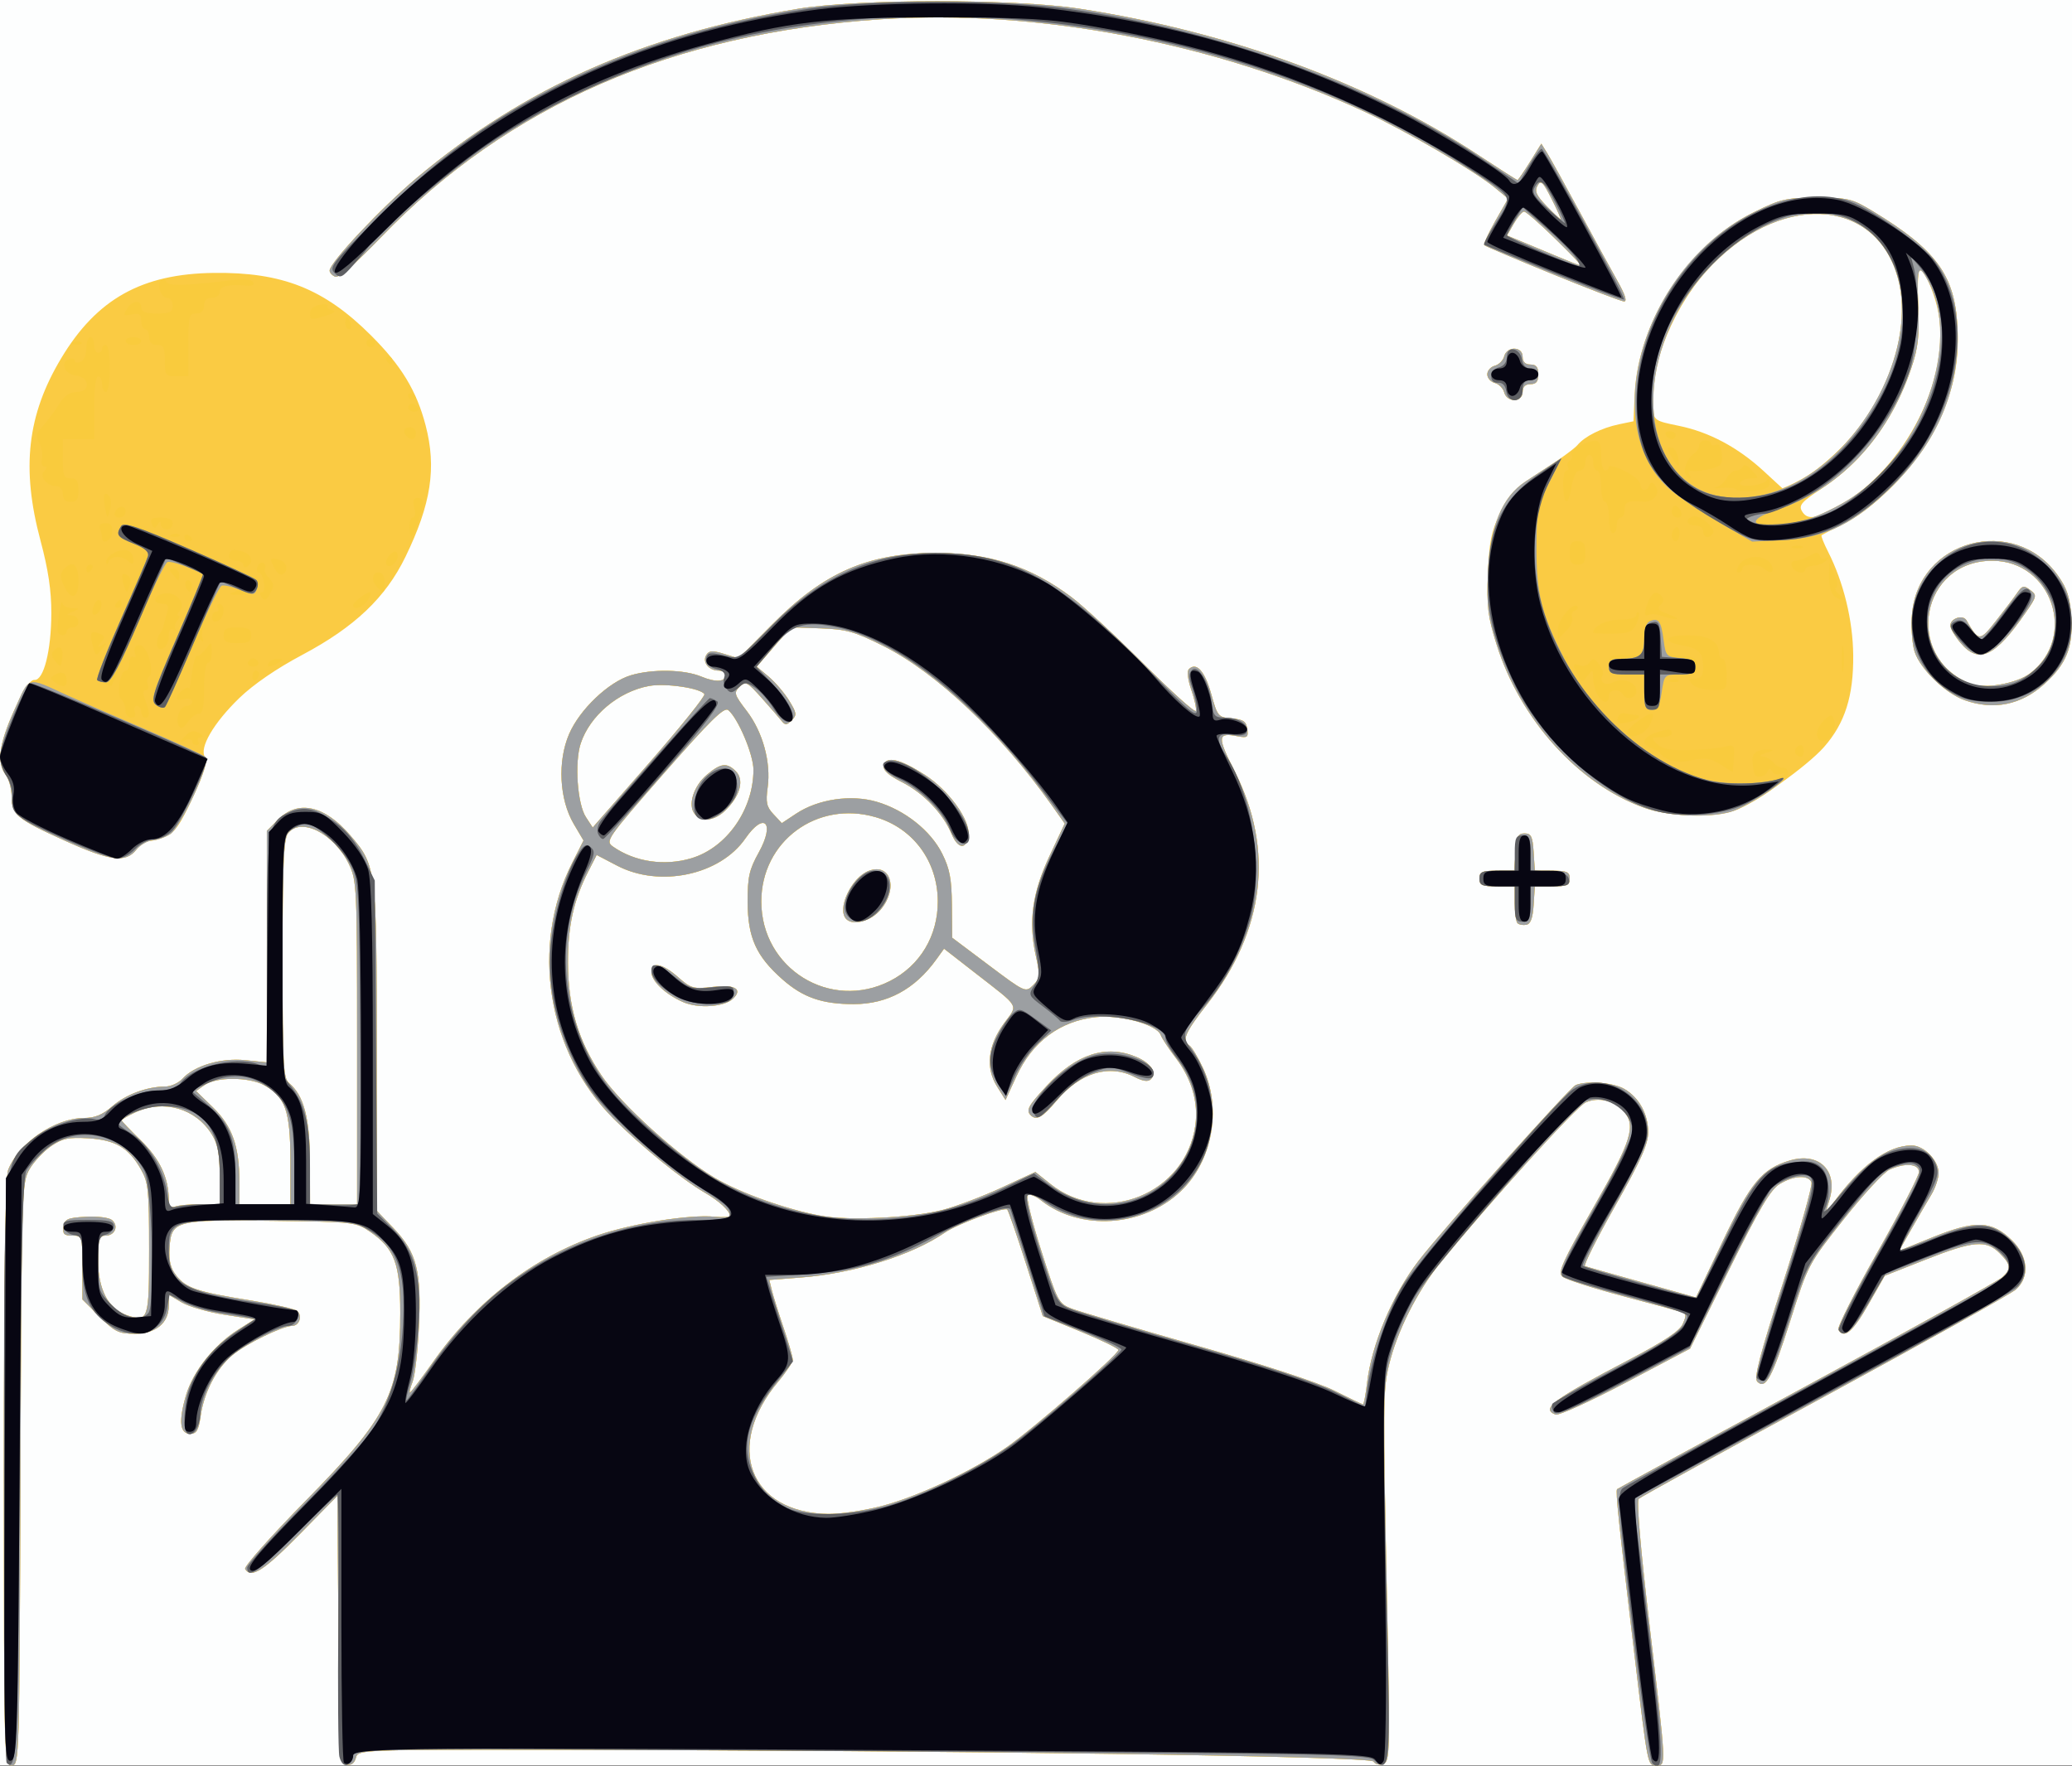 <?xml version="1.0" encoding="UTF-8" standalone="no"?>
<!-- Created with Inkscape (http://www.inkscape.org/) -->

<svg
   version="1.1"
   id="svg1"
   width="528"
   height="450"
   viewBox="0 0 528 450"
   sodipodi:docname="DEV_11.svg"
   inkscape:version="1.3.2 (091e20e, 2023-11-25, custom)"
   xmlns:inkscape="http://www.inkscape.org/namespaces/inkscape"
   xmlns:sodipodi="http://sodipodi.sourceforge.net/DTD/sodipodi-0.dtd"
   xmlns="http://www.w3.org/2000/svg"
   xmlns:svg="http://www.w3.org/2000/svg">
  <rect x="0" y="0" width="528" height="450" fill="#333333" stroke="none"/>
  <defs
     id="defs1" />
  <sodipodi:namedview
     id="namedview1"
     pagecolor="#ffffff"
     bordercolor="#000000"
     borderopacity="0.25"
     inkscape:showpageshadow="2"
     inkscape:pageopacity="0.0"
     inkscape:pagecheckerboard="0"
     inkscape:deskcolor="#d1d1d1"
     showgrid="false"
     inkscape:zoom="1.7488889"
     inkscape:cx="263.88183"
     inkscape:cy="225"
     inkscape:window-width="1920"
     inkscape:window-height="1001"
     inkscape:window-x="-9"
     inkscape:window-y="-9"
     inkscape:window-maximized="1"
     inkscape:current-layer="g1" />
  <g
     inkscape:groupmode="layer"
     inkscape:label="Image"
     id="g1">
    <g
       id="g2"
       transform="translate(0,-0.098)">
      <path
         style="fill:#fdfefe"
         d="M 0,225 V 0 H 264 528 V 225 450 H 264 0 Z"
         id="path7" />
      <path
         style="fill:#facb43"
         d="m 1,375.565 c 0,-50.056 0.348,-75.357 1.061,-77.25 2.575,-6.829 11.902,-13.251 19.307,-13.293 2.836,-0.016 4.763,-0.808 7.223,-2.967 3.425,-3.007 8.859,-5.039 13.504,-5.049 1.427,-0.003 3.395,-0.889 4.372,-1.97 3.033,-3.352 9.893,-5.382 16.041,-4.747 L 68,270.855 v -29.505 -29.505 l 2.923,-2.923 c 5.074,-5.074 11.817,-3.549 18.422,4.167 C 95.886,220.731 96,221.666 96,267.499 v 41.143 l 4.323,4.512 c 5.878,6.135 7.095,10.894 6.424,25.125 -0.291,6.171 -1.017,12.458 -1.613,13.971 -0.596,1.512 -0.901,2.75 -0.678,2.75 0.224,0 2.89,-3.525 5.926,-7.832 10.831,-15.369 25.42,-26.597 41.889,-32.239 8.877,-3.041 23.407,-5.36 29.778,-4.752 2.173,0.207 3.951,0.113 3.951,-0.208 0,-1.289 -2.708,-3.782 -6.5,-5.983 -5.712,-3.317 -16.126,-11.77 -23.135,-18.78 -16.961,-16.961 -21.309,-43.992 -10.504,-65.304 l 2.839,-5.599 -2.488,-4.212 c -3.68,-6.231 -4.187,-15.952 -1.195,-22.906 2.701,-6.28 10.066,-13.292 15.748,-14.994 5.481,-1.642 13.585,-1.487 17.965,0.343 C 182.462,174.091 185,173.888 185,172.031 185,171.464 184.155,171 183.122,171 c -2.511,0 -4.241,-2.19 -3.139,-3.974 0.705,-1.141 1.565,-1.193 4.558,-0.275 l 3.689,1.132 8.635,-8.717 c 13.067,-13.191 24.43,-18.143 41.635,-18.143 13.622,0 23.985,3.365 34.454,11.189 3.05,2.279 11.374,9.978 18.498,17.108 7.124,7.13 13.104,12.509 13.29,11.952 0.186,-0.557 -0.339,-2.977 -1.167,-5.378 -0.888,-2.577 -1.137,-4.734 -0.607,-5.263 1.889,-1.889 4.066,0.523 5.667,6.28 1.61,5.791 1.781,5.995 5.264,6.287 2.926,0.245 3.663,0.748 3.937,2.685 0.299,2.118 0.028,2.324 -2.437,1.853 -5.218,-0.998 -5.296,-0.007 -0.714,9.065 10.056,19.908 7.578,40.504 -7.134,59.307 -5.597,7.153 -6.471,9.207 -4.45,10.456 0.607,0.375 2.177,2.989 3.49,5.809 4.805,10.32 2.371,23.651 -5.721,31.326 -9.652,9.155 -25.579,10.183 -35.602,2.299 -1.437,-1.13 -2.964,-1.704 -3.394,-1.274 -0.43,0.43 1.135,6.803 3.478,14.162 4.105,12.897 4.384,13.429 7.703,14.708 1.894,0.73 16.206,4.964 31.805,9.41 17.035,4.855 31.103,9.464 35.225,11.54 3.775,1.901 7.038,3.456 7.251,3.456 0.213,0 0.675,-2.451 1.028,-5.448 1.156,-9.838 6.431,-22.374 13.066,-31.052 6.024,-7.879 38.588,-44.293 40.144,-44.89 3.008,-1.154 9.622,-0.606 12.385,1.026 3.759,2.22 6.04,6.389 6.04,11.037 0,3 -1.891,7.21 -8.465,18.846 -4.656,8.24 -8.095,15.111 -7.642,15.268 0.452,0.157 7.002,2.015 14.555,4.128 l 13.732,3.842 6.731,-14.138 c 7.224,-15.174 10.084,-18.638 17.138,-20.751 7.46,-2.235 12.364,2.54 10.16,9.892 l -1.122,3.74 2.205,-3 c 6.962,-9.471 13.734,-14.426 19.784,-14.478 3.187,-0.027 6.926,3.777 6.921,7.042 -0.002,1.34 -0.816,3.786 -1.808,5.436 -0.992,1.65 -3.257,5.559 -5.033,8.687 l -3.229,5.687 8.771,-3.537 c 10.707,-4.317 14.831,-4.156 19.924,0.781 4.198,4.069 4.674,9.363 1.129,12.568 -1.238,1.119 -23.175,13.392 -48.75,27.273 -25.575,13.881 -46.917,25.634 -47.426,26.116 -0.566,0.536 0.51,13.053 2.763,32.151 4.318,36.601 4.277,35.774 1.751,35.774 -2.258,0 -2.14,0.598 -5.616,-28.5 -3.967,-33.209 -4.833,-41.475 -4.388,-41.888 C 412.313,379.399 434.1,367.523 460.5,353.22 c 26.4,-14.303 48.788,-26.729 49.75,-27.613 2.335,-2.144 2.21,-3.238 -0.705,-6.152 -3.426,-3.426 -6.719,-3.136 -18.861,1.659 l -10.415,4.113 -4.203,7.387 c -3.957,6.954 -6.105,8.752 -7.589,6.351 -0.352,-0.57 4.121,-9.443 9.941,-19.719 C 484.238,308.969 489,299.76 489,298.781 c 0,-2.118 -3.554,-2.397 -7.518,-0.591 -1.437,0.655 -6.687,6.348 -11.666,12.651 -8.986,11.375 -9.087,11.565 -13.52,25.56 -4.675,14.756 -6.371,17.923 -8.474,15.821 -0.924,-0.924 0.559,-6.626 6.573,-25.278 4.271,-13.247 7.519,-24.728 7.217,-25.514 -0.758,-1.976 -4.524,-1.782 -8.111,0.418 -2.339,1.434 -5.183,6.255 -12.914,21.892 l -9.914,20.053 -16.425,8.677 c -9.034,4.772 -17.06,8.433 -17.836,8.135 -3.829,-1.469 -0.743,-3.774 18.661,-13.94 8.966,-4.697 12.908,-7.324 13.744,-9.159 0.914,-2.007 0.898,-2.665 -0.072,-2.992 -0.684,-0.231 -7.544,-2.088 -15.244,-4.127 -7.7,-2.039 -14.626,-4.277 -15.391,-4.974 -1.169,-1.064 0.098,-3.871 7.942,-17.589 9.823,-17.178 10.974,-20.929 7.576,-24.683 -2.379,-2.629 -6.361,-3.509 -9.53,-2.105 -2.397,1.062 -24.332,25.252 -37.012,40.817 -5.925,7.272 -11.101,17.571 -13.143,26.148 -1.515,6.364 -1.537,9.248 -0.458,61.726 0.757,36.825 0.699,39.267 -0.939,39.896 -1.001,0.384 -2.082,0.125 -2.534,-0.607 -0.837,-1.355 -106.371,-2.841 -210.143,-2.96 -48.491,-0.055 -48.635,-0.049 -49.179,2.032 -0.354,1.352 -1.187,1.964 -2.367,1.737 -1.712,-0.33 -1.837,-2.379 -2.084,-34.434 l -0.263,-34.083 -9.674,9.847 c -9.083,9.245 -12.291,11.288 -13.826,8.804 -0.354,-0.573 6.532,-8.341 15.303,-17.261 C 98.947,361.167 102,355.118 102,334.705 c 0,-12.541 -1.444,-16.413 -7.727,-20.722 -3.536,-2.425 -4.108,-2.489 -24.697,-2.756 -24.937,-0.323 -25.92,-0.068 -26.373,6.853 -0.221,3.381 0.227,5.198 1.766,7.154 2.489,3.164 5.363,4.117 19.031,6.31 5.775,0.927 11.036,2.116 11.691,2.644 1.467,1.182 0.592,3.813 -1.269,3.813 -2.438,0 -11.837,4.613 -15.215,7.468 -4.086,3.452 -7.216,9.442 -8.076,15.452 -0.527,3.684 -1.044,4.58 -2.643,4.58 -2.663,0 -3.018,-3.165 -1.095,-9.78 1.769,-6.084 7.101,-12.809 13.249,-16.708 l 4.219,-2.675 -7.627,-1.186 c -4.195,-0.652 -9.113,-2.063 -10.93,-3.135 L 43,330.067 v 2.778 C 43,337.286 39.711,340 34.329,340 c -4.089,0 -5.071,-0.479 -8.961,-4.368 L 21,331.263 v -8.132 C 21,315.066 20.979,315 18.43,315 c -2.093,0 -2.51,-0.418 -2.25,-2.25 0.279,-1.965 0.994,-2.289 5.651,-2.555 2.955,-0.169 5.937,0.198 6.691,0.823 C 30.312,312.504 29.291,315 26.893,315 25.234,315 25,315.786 25,321.352 c 0,7.347 2.632,12.375 7.283,13.915 C 37.829,337.103 38,336.599 38,318.418 c 0,-14.988 -0.206,-17.007 -2.068,-20.281 -3.145,-5.53 -6.497,-7.516 -13.408,-7.941 -5.045,-0.31 -6.584,0.01 -9.47,1.97 -1.895,1.288 -4.37,3.914 -5.5,5.838 C 5.539,301.434 5.495,302.904 5.225,375.75 4.954,448.931 4.922,450 2.975,450 1.026,450 1,449.023 1,375.565 Z m 223.562,8.382 c 9.378,-2.425 23.46,-9.057 32.148,-15.141 C 263.575,363.998 285,345.316 285,344.137 c 0,-0.411 -4.335,-2.522 -9.633,-4.692 L 265.734,335.5 261.464,322.181 c -2.349,-7.326 -4.502,-13.551 -4.784,-13.834 -0.746,-0.746 -12.699,3.674 -15.909,5.882 -8.388,5.771 -23.245,10.408 -36.664,11.442 l -8.071,0.622 0.64,2.603 c 0.352,1.432 1.694,5.719 2.982,9.528 1.288,3.809 2.342,7.479 2.342,8.155 0,0.677 -1.642,3.185 -3.648,5.575 -13.848,16.492 -7.449,33.493 12.71,33.769 3.059,0.042 9.134,-0.848 13.5,-1.977 z m 15.615,-75.487 c 3.478,-0.898 10.226,-3.443 14.996,-5.655 l 8.673,-4.023 3.827,3.058 c 13.685,10.934 34.537,2.502 36.926,-14.931 0.805,-5.87 -0.921,-11.867 -4.926,-17.118 -1.799,-2.36 -3.555,-5.031 -3.901,-5.936 -1.012,-2.647 -10.202,-5.193 -16.427,-4.55 -9.185,0.948 -16.255,6.21 -20.369,15.162 l -2.742,5.966 -2.171,-3.466 c -2.972,-4.743 -2.325,-10.484 1.816,-16.115 3.596,-4.889 4.245,-3.759 -7.344,-12.778 l -7.966,-6.2 -2.03,2.813 C 233.104,252.219 226.089,256 217.55,256 c -8.055,0 -12.911,-1.685 -18.151,-6.298 -6.697,-5.895 -8.848,-10.669 -8.876,-19.702 -0.02,-6.409 0.393,-8.251 2.839,-12.664 4.217,-7.61 1.397,-10.527 -3.43,-3.548 -6.459,9.338 -21.809,12.596 -32.659,6.931 l -5.227,-2.729 -2.124,4.163 c -3.759,7.368 -5.221,13.95 -5.188,23.348 0.04,11.182 2.634,19.893 8.538,28.674 4.892,7.276 19.702,20.663 28.898,26.121 6.549,3.887 18.334,8.08 27.222,9.685 6.973,1.26 23.103,0.463 30.784,-1.52 z m 22.49,-24.127 c -1.276,-1.276 -0.638,-2.449 4.083,-7.523 7.561,-8.124 15.12,-10.563 22.796,-7.356 3.736,1.561 5.351,4.048 3.701,5.697 -0.691,0.691 -2.004,0.508 -4.083,-0.567 -6.539,-3.381 -13.935,-1.133 -19.952,6.065 -3.502,4.19 -5.126,5.104 -6.546,3.684 z M 174.007,255.453 C 169.466,253.424 166,250.122 166,247.826 c 0,-2.742 2.8,-2.209 6.787,1.292 3.296,2.894 3.929,3.073 8.822,2.498 5.618,-0.66 7.707,0.505 5.259,2.933 -2.208,2.191 -8.925,2.663 -12.861,0.904 z M 51.082,307 H 56 l -0.004,-7.25 c -0.003,-5.469 -0.492,-8.05 -1.991,-10.509 -4.071,-6.676 -12.372,-9.059 -19.604,-5.627 C 32.531,284.502 31,285.4 31,285.611 c 0,0.211 2.205,2.522 4.9,5.136 4.798,4.655 7.081,9.516 7.094,15.11 0.004,1.737 0.421,2.197 1.587,1.75 0.87,-0.334 3.795,-0.607 6.5,-0.607 z m 22.914,-11.25 c -0.004,-12.615 -1.337,-16.324 -6.902,-19.201 -3.891,-2.012 -12.004,-2 -14.891,0.022 l -2.242,1.57 4.35,4.228 C 59.197,287.117 61,292.258 61,301.443 V 307 H 67.5 74 Z M 91,265.816 C 91,226.007 90.93,224.486 88.898,220.289 85.097,212.438 76.529,208.188 73.328,212.566 72.293,213.981 72,221.052 72,244.569 c 0,26.896 0.181,30.336 1.658,31.559 3.752,3.105 5.297,8.948 5.32,20.122 L 79,307 h 6 6 z m 135.806,-15.717 c 7.65,-3.903 12.209,-11.512 12.172,-20.317 C 238.936,219.576 232.684,211.127 223.119,208.346 208.204,204.01 194,214.498 194,229.846 c 0,17.13 17.613,28.004 32.806,20.253 z m -11.139,-15.766 c -2.505,-2.505 1.267,-10.614 5.721,-12.298 5.565,-2.104 7.576,4.477 3.023,9.888 -2.463,2.927 -6.982,4.172 -8.744,2.41 z m 48.303,9.421 c -1.947,-8.7 -0.934,-16.11 3.49,-25.538 l 3.865,-8.236 -3.358,-4.74 c -12.85,-18.137 -29.447,-33.821 -42.891,-40.534 -7.346,-3.668 -9.395,-4.241 -16,-4.477 l -7.576,-0.27 -4.33,5.018 -4.33,5.018 3.024,2.545 c 1.663,1.4 4.009,4.138 5.212,6.085 1.95,3.155 2.024,3.704 0.679,5.048 -1.251,1.251 -1.688,1.28 -2.562,0.168 -0.579,-0.737 -2.861,-3.365 -5.07,-5.84 -3.713,-4.161 -4.14,-4.377 -5.66,-2.875 -1.523,1.505 -1.389,1.958 1.827,6.171 4.1,5.372 6.204,13.067 5.325,19.48 -0.524,3.826 -0.277,4.957 1.493,6.842 l 2.121,2.258 3.677,-2.433 c 5.569,-3.686 13.932,-4.921 20.461,-3.023 7.143,2.076 13.807,7.359 16.742,13.271 1.913,3.853 2.4,6.457 2.452,13.094 l 0.064,8.284 9.352,7.023 c 9.245,6.942 9.374,7.001 11.286,5.089 1.772,-1.772 1.831,-2.394 0.705,-7.425 z M 242.488,212.625 c -2.193,-5.249 -7.167,-10.429 -12.712,-13.239 -3.442,-1.744 -4.798,-2.992 -4.549,-4.186 0.525,-2.519 4.025,-1.741 10.338,2.297 6.15,3.934 11.687,11.544 11.224,15.425 -0.452,3.789 -2.657,3.637 -4.301,-0.298 z m -66.295,6.199 C 185.196,216.127 192,206.414 192,196.258 c 0,-3.862 -3.908,-13.107 -6.423,-15.195 -1.039,-0.862 -4.587,2.627 -16.389,16.117 -14.657,16.754 -15.006,17.258 -12.954,18.695 5.546,3.885 13.106,5.001 19.959,2.948 z m 0.841,-11.283 c -1.837,-2.213 -0.305,-7.135 3.116,-10.014 3.507,-2.951 5.092,-3.142 7.351,-0.883 2.125,2.125 1.227,5.941 -2.259,9.606 -2.87,3.018 -6.324,3.561 -8.208,1.291 z m 2.466,-30.54 c -0.949,-1.536 -9.936,-2.86 -14.129,-2.081 -7.812,1.452 -15.051,7.549 -17.395,14.653 -1.601,4.851 -0.849,15.444 1.332,18.774 l 1.732,2.644 14.489,-16.576 c 7.969,-9.117 14.256,-16.953 13.971,-17.415 z M 386.701,235.368 C 386.316,234.982 386,232.717 386,230.333 V 226 h -4.5 c -3.833,0 -4.5,-0.296 -4.5,-2 0,-1.7 0.667,-2 4.445,-2 h 4.445 l 0.305,-4.75 c 0.255,-3.982 0.628,-4.75 2.305,-4.75 1.677,0 2.049,0.768 2.305,4.75 l 0.305,4.75 h 4.445 c 3.779,0 4.445,0.3 4.445,2 0,1.7 -0.667,2 -4.445,2 h -4.445 l -0.305,4.741 c -0.213,3.32 -0.769,4.829 -1.854,5.035 -0.852,0.161 -1.864,-0.022 -2.25,-0.408 z M 16.5,214.333 C 4.35,208.857 3.009,207.743 2.968,203.095 c -0.017,-1.977 -0.692,-4.469 -1.5,-5.536 -2.341,-3.095 -1.73,-7.809 2.119,-16.349 2.413,-5.354 4.108,-7.918 5.181,-7.834 2.357,0.184 4.289,-7.433 4.312,-16.998 0.014,-5.776 -0.783,-11.12 -2.76,-18.5 C 5.377,119.42 6.921,105.842 15.607,91.375 24.669,76.282 36.15,69.868 54.5,69.648 71.91,69.439 82.582,73.672 94.467,85.5 c 7.787,7.75 11.693,14.177 14.001,23.035 2.81,10.789 1.39,20.026 -5.144,33.465 -5.061,10.409 -12.946,17.901 -26.312,25 -6.553,3.48 -12.442,7.521 -16.037,11.002 -6.554,6.347 -10.249,12.687 -8.753,15.016 0.71,1.104 -0.127,3.905 -3.071,10.276 -3.365,7.284 -4.6,8.991 -7.339,10.142 -1.811,0.761 -3.653,1.162 -4.093,0.89 -0.44,-0.272 -1.715,0.668 -2.832,2.089 -2.886,3.669 -6.543,3.255 -18.387,-2.083 z M 419,205.959 c -16.75,-5.997 -31.664,-22.513 -37.658,-41.704 -2.214,-7.088 -2.52,-9.62 -2.182,-18.033 0.328,-8.162 0.852,-10.725 3.155,-15.433 2.387,-4.88 3.814,-6.32 10.525,-10.625 4.269,-2.739 8.382,-5.726 9.139,-6.638 1.845,-2.224 6.155,-4.377 10.612,-5.303 l 3.656,-0.76 0.298,-6.736 C 417.368,82.095 430.149,62.48 446.835,54.24 453.804,50.798 455.094,50.5 462.995,50.5 c 8.046,0 8.949,0.22 14.358,3.499 15.881,9.627 20.696,16.134 21.439,28.969 0.558,9.631 -0.868,16.395 -5.479,26.004 -4.399,9.167 -15.042,20.355 -23.313,24.507 -3.025,1.519 -5.644,2.889 -5.82,3.044 -0.176,0.156 0.561,2.014 1.637,4.13 3.983,7.83 6.351,17.557 6.431,26.423 0.094,10.413 -2.109,17.348 -7.433,23.397 -4.302,4.887 -17.556,14.308 -22.732,16.159 -5.445,1.946 -16.682,1.619 -23.083,-0.673 z m 49.99,-77.126 c 16.335,-9.367 28.139,-32.331 25.034,-48.703 -0.957,-5.044 -3.249,-10.532 -4.8,-11.491 -0.434,-0.268 -0.617,3.866 -0.406,9.187 0.317,7.991 0.003,10.805 -1.801,16.174 -4.404,13.107 -12.436,23.85 -22.982,30.741 -4.84,3.162 -5.69,4.125 -4.896,5.543 1.375,2.456 3.612,2.127 9.851,-1.451 z m 1.214,-15.711 c 10.818,-11.564 16.425,-27.956 13.833,-40.44 -4.503,-21.689 -28.838,-24.365 -47.596,-5.235 -9.578,9.768 -16.307,25.839 -15.274,36.476 0.323,3.327 0.492,3.447 6.581,4.683 7.762,1.576 15.106,5.489 21.692,11.557 l 5.059,4.662 4.819,-2.609 c 2.651,-1.435 7.549,-5.527 10.885,-9.093 z m 30.411,65.406 c -4.926,-1.756 -11.248,-7.883 -12.712,-12.321 -0.62,-1.88 -0.936,-6.073 -0.701,-9.317 1.392,-19.238 26.086,-25.895 37.252,-10.041 2.334,3.314 3.039,5.526 3.358,10.544 0.487,7.644 -1.251,11.966 -6.844,17.019 -5.913,5.342 -12.932,6.762 -20.353,4.118 z m 16.723,-6.837 c 12.092,-9.223 5.557,-28.675 -9.638,-28.687 -18.242,-0.014 -22.674,24.342 -5.7,31.329 3.531,1.454 11.847,0.022 15.339,-2.641 z m -17.75,-7.768 C 498.165,162.231 497,160.254 497,159.53 c 0,-1.855 3.216,-2.887 4.119,-1.321 3.123,5.418 3.336,5.422 7.483,0.16 2.144,-2.72 4.573,-5.926 5.398,-7.124 1.325,-1.924 1.715,-2.015 3.346,-0.781 1.766,1.336 1.716,1.585 -1.156,5.76 -7.779,11.307 -11.941,13.237 -16.601,7.699 z M 383.314,100.092 C 383.04,99.043 381.957,97.96 380.908,97.686 379.858,97.412 379,96.428 379,95.5 c 0,-0.928 0.858,-1.912 1.908,-2.186 1.049,-0.274 2.132,-1.357 2.406,-2.406 C 384.006,88.262 388,88.34 388,91 c 0,1.333 0.667,2 2,2 1.467,0 2,0.667 2,2.5 0,1.833 -0.533,2.5 -2,2.5 -1.333,0 -2,0.667 -2,2 0,2.66 -3.994,2.738 -4.686,0.092 z m 12.299,-30.15 c -9.288,-3.786 -17.099,-7.095 -17.357,-7.354 -0.258,-0.258 0.999,-3.038 2.795,-6.176 l 3.265,-5.706 -3.408,-2.807 C 375.726,43.631 358.317,33.476 347.845,28.612 310,11.036 264.345,2.315 224.308,5.013 171.452,8.575 129.547,26.854 97.168,60.471 90.585,67.306 86.352,70.965 85.435,70.613 84.646,70.31 84,69.613 84,69.063 84,67.045 97.258,52.943 106.248,45.399 133.674,22.386 164.29,8.825 203.5,2.324 218.828,-0.218 258.49,-0.226 275,2.309 313.261,8.183 348.784,21.202 376.609,39.547 381.993,43.096 386.532,46 386.697,46 c 0.165,0 1.599,-2.088 3.187,-4.639 l 2.888,-4.639 1.482,2.389 C 395.069,40.425 398.774,47.125 402.487,54 c 3.713,6.875 8.08,14.863 9.705,17.75 1.939,3.446 2.5,5.22 1.631,5.163 -0.728,-0.048 -8.923,-3.185 -18.211,-6.971 z m 0.756,-8.959 c -3.922,-3.841 -7.522,-6.98 -8,-6.977 -0.478,0.004 -1.65,1.379 -2.604,3.057 l -1.736,3.051 3.236,1.347 c 1.78,0.741 5.936,2.476 9.236,3.856 3.3,1.38 6.225,2.54 6.5,2.579 0.275,0.039 -2.709,-3.072 -6.632,-6.913 z M 395.408,50.819 c -2.249,-4.437 -2.768,-4.926 -3.62,-3.404 -0.789,1.411 -0.314,2.479 2.305,5.181 C 395.908,54.468 397.537,56 397.713,56 c 0.176,0 -0.861,-2.332 -2.305,-5.181 z"
         id="path6" />
      <path
         style="fill:#f9cb3d"
         d="m 1,375.565 c 0,-50.056 0.348,-75.357 1.061,-77.25 2.575,-6.829 11.902,-13.251 19.307,-13.293 2.836,-0.016 4.763,-0.808 7.223,-2.967 3.425,-3.007 8.859,-5.039 13.504,-5.049 1.427,-0.003 3.395,-0.889 4.372,-1.97 3.033,-3.352 9.893,-5.382 16.041,-4.747 L 68,270.855 v -29.505 -29.505 l 2.923,-2.923 c 5.074,-5.074 11.817,-3.549 18.422,4.167 C 95.886,220.731 96,221.666 96,267.499 v 41.143 l 4.323,4.512 c 5.878,6.135 7.095,10.894 6.424,25.125 -0.291,6.171 -1.017,12.458 -1.613,13.971 -0.596,1.512 -0.901,2.75 -0.678,2.75 0.224,0 2.89,-3.525 5.926,-7.832 10.831,-15.369 25.42,-26.597 41.889,-32.239 8.877,-3.041 23.407,-5.36 29.778,-4.752 2.173,0.207 3.951,0.113 3.951,-0.208 0,-1.289 -2.708,-3.782 -6.5,-5.983 -5.712,-3.317 -16.126,-11.77 -23.135,-18.78 -16.961,-16.961 -21.309,-43.992 -10.504,-65.304 l 2.839,-5.599 -2.488,-4.212 c -3.68,-6.231 -4.187,-15.952 -1.195,-22.906 2.701,-6.28 10.066,-13.292 15.748,-14.994 5.481,-1.642 13.585,-1.487 17.965,0.343 C 182.462,174.091 185,173.888 185,172.031 185,171.464 184.155,171 183.122,171 c -2.511,0 -4.241,-2.19 -3.139,-3.974 0.705,-1.141 1.565,-1.193 4.558,-0.275 l 3.689,1.132 8.635,-8.717 c 13.067,-13.191 24.43,-18.143 41.635,-18.143 13.622,0 23.985,3.365 34.454,11.189 3.05,2.279 11.374,9.978 18.498,17.108 7.124,7.13 13.104,12.509 13.29,11.952 0.186,-0.557 -0.339,-2.977 -1.167,-5.378 -0.888,-2.577 -1.137,-4.734 -0.607,-5.263 1.889,-1.889 4.066,0.523 5.667,6.28 1.61,5.791 1.781,5.995 5.264,6.287 2.926,0.245 3.663,0.748 3.937,2.685 0.299,2.118 0.028,2.324 -2.437,1.853 -5.218,-0.998 -5.296,-0.007 -0.714,9.065 10.056,19.908 7.578,40.504 -7.134,59.307 -5.597,7.153 -6.471,9.207 -4.45,10.456 0.607,0.375 2.177,2.989 3.49,5.809 4.805,10.32 2.371,23.651 -5.721,31.326 -9.652,9.155 -25.579,10.183 -35.602,2.299 -1.437,-1.13 -2.964,-1.704 -3.394,-1.274 -0.43,0.43 1.135,6.803 3.478,14.162 4.105,12.897 4.384,13.429 7.703,14.708 1.894,0.73 16.206,4.964 31.805,9.41 17.035,4.855 31.103,9.464 35.225,11.54 3.775,1.901 7.038,3.456 7.251,3.456 0.213,0 0.675,-2.451 1.028,-5.448 1.156,-9.838 6.431,-22.374 13.066,-31.052 6.024,-7.879 38.588,-44.293 40.144,-44.89 3.008,-1.154 9.622,-0.606 12.385,1.026 3.759,2.22 6.04,6.389 6.04,11.037 0,3 -1.891,7.21 -8.465,18.846 -4.656,8.24 -8.095,15.111 -7.642,15.268 0.452,0.157 7.002,2.015 14.555,4.128 l 13.732,3.842 6.731,-14.138 c 7.224,-15.174 10.084,-18.638 17.138,-20.751 7.46,-2.235 12.364,2.54 10.16,9.892 l -1.122,3.74 2.205,-3 c 6.962,-9.471 13.734,-14.426 19.784,-14.478 3.187,-0.027 6.926,3.777 6.921,7.042 -0.002,1.34 -0.816,3.786 -1.808,5.436 -0.992,1.65 -3.257,5.559 -5.033,8.687 l -3.229,5.687 8.771,-3.537 c 10.707,-4.317 14.831,-4.156 19.924,0.781 4.198,4.069 4.674,9.363 1.129,12.568 -1.238,1.119 -23.175,13.392 -48.75,27.273 -25.575,13.881 -46.917,25.634 -47.426,26.116 -0.566,0.536 0.51,13.053 2.763,32.151 4.318,36.601 4.277,35.774 1.751,35.774 -2.258,0 -2.14,0.598 -5.616,-28.5 -3.967,-33.209 -4.833,-41.475 -4.388,-41.888 C 412.313,379.399 434.1,367.523 460.5,353.22 c 26.4,-14.303 48.788,-26.729 49.75,-27.613 2.335,-2.144 2.21,-3.238 -0.705,-6.152 -3.426,-3.426 -6.719,-3.136 -18.861,1.659 l -10.415,4.113 -4.203,7.387 c -3.957,6.954 -6.105,8.752 -7.589,6.351 -0.352,-0.57 4.121,-9.443 9.941,-19.719 C 484.238,308.969 489,299.76 489,298.781 c 0,-2.118 -3.554,-2.397 -7.518,-0.591 -1.437,0.655 -6.687,6.348 -11.666,12.651 -8.986,11.375 -9.087,11.565 -13.52,25.56 -4.675,14.756 -6.371,17.923 -8.474,15.821 -0.924,-0.924 0.559,-6.626 6.573,-25.278 4.271,-13.247 7.519,-24.728 7.217,-25.514 -0.758,-1.976 -4.524,-1.782 -8.111,0.418 -2.339,1.434 -5.183,6.255 -12.914,21.892 l -9.914,20.053 -16.425,8.677 c -9.034,4.772 -17.06,8.433 -17.836,8.135 -3.829,-1.469 -0.743,-3.774 18.661,-13.94 8.966,-4.697 12.908,-7.324 13.744,-9.159 0.914,-2.007 0.898,-2.665 -0.072,-2.992 -0.684,-0.231 -7.544,-2.088 -15.244,-4.127 -7.7,-2.039 -14.626,-4.277 -15.391,-4.974 -1.169,-1.064 0.098,-3.871 7.942,-17.589 9.823,-17.178 10.974,-20.929 7.576,-24.683 -2.379,-2.629 -6.361,-3.509 -9.53,-2.105 -2.397,1.062 -24.332,25.252 -37.012,40.817 -5.925,7.272 -11.101,17.571 -13.143,26.148 -1.515,6.364 -1.537,9.248 -0.458,61.726 0.757,36.825 0.699,39.267 -0.939,39.896 -1.001,0.384 -2.082,0.125 -2.534,-0.607 -0.837,-1.355 -106.371,-2.841 -210.143,-2.96 -48.491,-0.055 -48.635,-0.049 -49.179,2.032 -0.354,1.352 -1.187,1.964 -2.367,1.737 -1.712,-0.33 -1.837,-2.379 -2.084,-34.434 l -0.263,-34.083 -9.674,9.847 c -9.083,9.245 -12.291,11.288 -13.826,8.804 -0.354,-0.573 6.532,-8.341 15.303,-17.261 C 98.947,361.167 102,355.118 102,334.705 c 0,-12.541 -1.444,-16.413 -7.727,-20.722 -3.536,-2.425 -4.108,-2.489 -24.697,-2.756 -24.937,-0.323 -25.92,-0.068 -26.373,6.853 -0.221,3.381 0.227,5.198 1.766,7.154 2.489,3.164 5.363,4.117 19.031,6.31 5.775,0.927 11.036,2.116 11.691,2.644 1.467,1.182 0.592,3.813 -1.269,3.813 -2.438,0 -11.837,4.613 -15.215,7.468 -4.086,3.452 -7.216,9.442 -8.076,15.452 -0.527,3.684 -1.044,4.58 -2.643,4.58 -2.663,0 -3.018,-3.165 -1.095,-9.78 1.769,-6.084 7.101,-12.809 13.249,-16.708 l 4.219,-2.675 -7.627,-1.186 c -4.195,-0.652 -9.113,-2.063 -10.93,-3.135 L 43,330.067 v 2.778 C 43,337.286 39.711,340 34.329,340 c -4.089,0 -5.071,-0.479 -8.961,-4.368 L 21,331.263 v -8.132 C 21,315.066 20.979,315 18.43,315 c -2.093,0 -2.51,-0.418 -2.25,-2.25 0.279,-1.965 0.994,-2.289 5.651,-2.555 2.955,-0.169 5.937,0.198 6.691,0.823 C 30.312,312.504 29.291,315 26.893,315 25.234,315 25,315.786 25,321.352 c 0,7.347 2.632,12.375 7.283,13.915 C 37.829,337.103 38,336.599 38,318.418 c 0,-14.988 -0.206,-17.007 -2.068,-20.281 -3.145,-5.53 -6.497,-7.516 -13.408,-7.941 -5.045,-0.31 -6.584,0.01 -9.47,1.97 -1.895,1.288 -4.37,3.914 -5.5,5.838 C 5.539,301.434 5.495,302.904 5.225,375.75 4.954,448.931 4.922,450 2.975,450 1.026,450 1,449.023 1,375.565 Z m 223.562,8.382 c 9.378,-2.425 23.46,-9.057 32.148,-15.141 C 263.575,363.998 285,345.316 285,344.137 c 0,-0.411 -4.335,-2.522 -9.633,-4.692 L 265.734,335.5 261.464,322.181 c -2.349,-7.326 -4.502,-13.551 -4.784,-13.834 -0.746,-0.746 -12.699,3.674 -15.909,5.882 -8.388,5.771 -23.245,10.408 -36.664,11.442 l -8.071,0.622 0.64,2.603 c 0.352,1.432 1.694,5.719 2.982,9.528 1.288,3.809 2.342,7.479 2.342,8.155 0,0.677 -1.642,3.185 -3.648,5.575 -13.848,16.492 -7.449,33.493 12.71,33.769 3.059,0.042 9.134,-0.848 13.5,-1.977 z m 15.615,-75.487 c 3.478,-0.898 10.226,-3.443 14.996,-5.655 l 8.673,-4.023 3.827,3.058 c 13.685,10.934 34.537,2.502 36.926,-14.931 0.805,-5.87 -0.921,-11.867 -4.926,-17.118 -1.799,-2.36 -3.555,-5.031 -3.901,-5.936 -1.012,-2.647 -10.202,-5.193 -16.427,-4.55 -9.185,0.948 -16.255,6.21 -20.369,15.162 l -2.742,5.966 -2.171,-3.466 c -2.972,-4.743 -2.325,-10.484 1.816,-16.115 3.596,-4.889 4.245,-3.759 -7.344,-12.778 l -7.966,-6.2 -2.03,2.813 C 233.104,252.219 226.089,256 217.55,256 c -8.055,0 -12.911,-1.685 -18.151,-6.298 -6.697,-5.895 -8.848,-10.669 -8.876,-19.702 -0.02,-6.409 0.393,-8.251 2.839,-12.664 4.217,-7.61 1.397,-10.527 -3.43,-3.548 -6.459,9.338 -21.809,12.596 -32.659,6.931 l -5.227,-2.729 -2.124,4.163 c -3.759,7.368 -5.221,13.95 -5.188,23.348 0.04,11.182 2.634,19.893 8.538,28.674 4.892,7.276 19.702,20.663 28.898,26.121 6.549,3.887 18.334,8.08 27.222,9.685 6.973,1.26 23.103,0.463 30.784,-1.52 z m 22.49,-24.127 c -1.276,-1.276 -0.638,-2.449 4.083,-7.523 7.561,-8.124 15.12,-10.563 22.796,-7.356 3.736,1.561 5.351,4.048 3.701,5.697 -0.691,0.691 -2.004,0.508 -4.083,-0.567 -6.539,-3.381 -13.935,-1.133 -19.952,6.065 -3.502,4.19 -5.126,5.104 -6.546,3.684 z M 174.007,255.453 C 169.466,253.424 166,250.122 166,247.826 c 0,-2.742 2.8,-2.209 6.787,1.292 3.296,2.894 3.929,3.073 8.822,2.498 5.618,-0.66 7.707,0.505 5.259,2.933 -2.208,2.191 -8.925,2.663 -12.861,0.904 z M 51.082,307 H 56 l -0.004,-7.25 c -0.003,-5.469 -0.492,-8.05 -1.991,-10.509 -4.071,-6.676 -12.372,-9.059 -19.604,-5.627 C 32.531,284.502 31,285.4 31,285.611 c 0,0.211 2.205,2.522 4.9,5.136 4.798,4.655 7.081,9.516 7.094,15.11 0.004,1.737 0.421,2.197 1.587,1.75 0.87,-0.334 3.795,-0.607 6.5,-0.607 z m 22.914,-11.25 c -0.004,-12.615 -1.337,-16.324 -6.902,-19.201 -3.891,-2.012 -12.004,-2 -14.891,0.022 l -2.242,1.57 4.35,4.228 C 59.197,287.117 61,292.258 61,301.443 V 307 H 67.5 74 Z M 91,265.816 C 91,226.007 90.93,224.486 88.898,220.289 85.097,212.438 76.529,208.188 73.328,212.566 72.293,213.981 72,221.052 72,244.569 c 0,26.896 0.181,30.336 1.658,31.559 3.752,3.105 5.297,8.948 5.32,20.122 L 79,307 h 6 6 z m 135.806,-15.717 c 7.65,-3.903 12.209,-11.512 12.172,-20.317 C 238.936,219.576 232.684,211.127 223.119,208.346 208.204,204.01 194,214.498 194,229.846 c 0,17.13 17.613,28.004 32.806,20.253 z m -11.139,-15.766 c -2.505,-2.505 1.267,-10.614 5.721,-12.298 5.565,-2.104 7.576,4.477 3.023,9.888 -2.463,2.927 -6.982,4.172 -8.744,2.41 z m 48.303,9.421 c -1.947,-8.7 -0.934,-16.11 3.49,-25.538 l 3.865,-8.236 -3.358,-4.74 c -12.85,-18.137 -29.447,-33.821 -42.891,-40.534 -7.346,-3.668 -9.395,-4.241 -16,-4.477 l -7.576,-0.27 -4.33,5.018 -4.33,5.018 3.024,2.545 c 1.663,1.4 4.009,4.138 5.212,6.085 1.95,3.155 2.024,3.704 0.679,5.048 -1.251,1.251 -1.688,1.28 -2.562,0.168 -0.579,-0.737 -2.861,-3.365 -5.07,-5.84 -3.713,-4.161 -4.14,-4.377 -5.66,-2.875 -1.523,1.505 -1.389,1.958 1.827,6.171 4.1,5.372 6.204,13.067 5.325,19.48 -0.524,3.826 -0.277,4.957 1.493,6.842 l 2.121,2.258 3.677,-2.433 c 5.569,-3.686 13.932,-4.921 20.461,-3.023 7.143,2.076 13.807,7.359 16.742,13.271 1.913,3.853 2.4,6.457 2.452,13.094 l 0.064,8.284 9.352,7.023 c 9.245,6.942 9.374,7.001 11.286,5.089 1.772,-1.772 1.831,-2.394 0.705,-7.425 z M 242.488,212.625 c -2.193,-5.249 -7.167,-10.429 -12.712,-13.239 -3.442,-1.744 -4.798,-2.992 -4.549,-4.186 0.525,-2.519 4.025,-1.741 10.338,2.297 6.15,3.934 11.687,11.544 11.224,15.425 -0.452,3.789 -2.657,3.637 -4.301,-0.298 z m -66.295,6.199 C 185.196,216.127 192,206.414 192,196.258 c 0,-3.862 -3.908,-13.107 -6.423,-15.195 -1.039,-0.862 -4.587,2.627 -16.389,16.117 -14.657,16.754 -15.006,17.258 -12.954,18.695 5.546,3.885 13.106,5.001 19.959,2.948 z m 0.841,-11.283 c -1.837,-2.213 -0.305,-7.135 3.116,-10.014 3.507,-2.951 5.092,-3.142 7.351,-0.883 2.125,2.125 1.227,5.941 -2.259,9.606 -2.87,3.018 -6.324,3.561 -8.208,1.291 z m 2.466,-30.54 c -0.949,-1.536 -9.936,-2.86 -14.129,-2.081 -7.812,1.452 -15.051,7.549 -17.395,14.653 -1.601,4.851 -0.849,15.444 1.332,18.774 l 1.732,2.644 14.489,-16.576 c 7.969,-9.117 14.256,-16.953 13.971,-17.415 z M 386.701,235.368 C 386.316,234.982 386,232.717 386,230.333 V 226 h -4.5 c -3.833,0 -4.5,-0.296 -4.5,-2 0,-1.7 0.667,-2 4.445,-2 h 4.445 l 0.305,-4.75 c 0.255,-3.982 0.628,-4.75 2.305,-4.75 1.677,0 2.049,0.768 2.305,4.75 l 0.305,4.75 h 4.445 c 3.779,0 4.445,0.3 4.445,2 0,1.7 -0.667,2 -4.445,2 h -4.445 l -0.305,4.741 c -0.213,3.32 -0.769,4.829 -1.854,5.035 -0.852,0.161 -1.864,-0.022 -2.25,-0.408 z M 16.5,214.333 C 4.35,208.857 3.009,207.743 2.968,203.095 c -0.017,-1.977 -0.692,-4.469 -1.5,-5.536 -2.345,-3.1 -1.729,-7.812 2.145,-16.407 4.067,-9.025 2.922,-8.709 13.696,-3.784 2.855,1.305 11.716,5.167 19.691,8.582 7.975,3.415 14.914,6.61 15.421,7.101 1.322,1.28 -6.265,17.802 -8.998,19.592 -1.232,0.808 -3.294,1.541 -4.582,1.631 -1.288,0.09 -3.161,1.19 -4.164,2.445 -2.664,3.335 -6.644,2.813 -18.177,-2.385 z M 419,205.959 c -16.75,-5.997 -31.664,-22.513 -37.658,-41.704 -2.214,-7.088 -2.52,-9.62 -2.182,-18.033 0.48,-11.946 3.558,-19.456 9.602,-23.427 2.056,-1.35 4.96,-3.248 6.454,-4.218 l 2.717,-1.762 -2.99,5.983 c -5.385,10.776 -4.939,26.046 1.175,40.258 1.164,2.705 2.508,4.677 2.987,4.38 0.479,-0.296 0.632,0.084 0.34,0.846 -0.637,1.659 6.582,11.569 12.68,17.409 5.563,5.328 15.842,11.537 18.126,10.949 0.963,-0.248 1.527,-0.088 1.252,0.357 -0.275,0.444 1.803,1.36 4.616,2.035 5.577,1.338 14.724,0.804 17.581,-1.027 1.51,-0.967 1.528,-1.069 0.114,-0.634 -0.927,0.286 -1.939,-0.018 -2.25,-0.674 -0.43,-0.908 -0.704,-0.895 -1.148,0.056 -0.321,0.688 -1.221,1.25 -2,1.25 -1.343,0 -1.538,-0.422 -1.854,-4 -0.166,-1.884 1.348,-2.994 3.937,-2.885 1.648,0.07 1.56,0.225 -0.5,0.885 -1.43,0.458 -1.803,0.843 -0.872,0.9 0.895,0.055 2.176,0.76 2.846,1.568 0.67,0.807 1.711,1.37 2.313,1.25 0.602,-0.12 1.239,0.457 1.414,1.282 0.372,1.745 -9.711,8.569 -14.833,10.038 -5.504,1.579 -15.874,1.067 -21.868,-1.079 z m 19.358,-11.071 c -2.566,-1.59 -3.871,-1.783 -7.117,-1.053 -3.688,0.829 -6.74,0.154 -8.24,-1.822 -0.275,-0.362 -1.288,-0.949 -2.25,-1.304 -2.519,-0.93 -2.154,-2.604 0.815,-3.733 C 424.825,185.736 426,185.742 426,187 c 0,0.55 -1.221,1 -2.714,1 -2.559,0 -2.617,0.098 -1.008,1.707 1.286,1.286 3.251,1.669 7.964,1.554 3.442,-0.084 7.513,-0.458 9.047,-0.831 2.693,-0.655 2.781,-0.552 2.546,2.946 -0.134,1.993 -0.265,3.587 -0.29,3.541 -0.025,-0.046 -1.46,-0.959 -3.188,-2.029 z m 19.336,-2.527 c -0.747,-0.747 0.072,-2.361 1.198,-2.361 0.426,0 0.774,0.675 0.774,1.5 0,1.567 -0.881,1.952 -1.973,0.861 z M 49,189.031 c 0,-0.533 -0.787,-0.67 -1.75,-0.306 -1.661,0.629 -1.662,0.574 -0.014,-1.089 1.311,-1.323 2.168,-1.5 3.5,-0.724 1.08,0.629 1.256,1.039 0.455,1.057 C 50.471,187.986 50.16,188.45 50.5,189 c 0.34,0.55 0.141,1 -0.441,1 C 49.477,190 49,189.564 49,189.031 Z m 414,-1.876 c 0,-1.015 0.844,-2.609 1.876,-3.543 1.712,-1.549 1.931,-1.557 2.496,-0.083 C 468.169,185.605 466.364,189 464.465,189 463.659,189 463,188.17 463,187.155 Z m -48.485,-0.131 C 414.021,186.226 419.393,182 420.9,182 c 0.54,0 0.34,1.238 -0.445,2.75 -1.321,2.548 -4.92,3.926 -5.941,2.274 z M 45.608,185.174 C 44.556,183.472 45.871,180 47.567,180 48.355,180 49,179.498 49,178.883 c 0,-0.624 -0.882,-0.886 -2,-0.594 -1.1,0.288 -2,0.17 -2,-0.261 0,-1.16 2.973,-3.421 3.157,-2.401 0.086,0.48 0.424,-1.276 0.75,-3.902 0.326,-2.626 0.911,-4.651 1.3,-4.5 0.389,0.151 1.387,-0.625 2.218,-1.725 1.467,-1.942 1.512,-1.92 1.543,0.75 C 53.986,167.762 53.55,169 53,169 c -0.564,0 -1,2.833 -1,6.5 0,4.855 -0.349,6.5 -1.378,6.5 -0.758,0 -2.03,0.982 -2.828,2.183 -1.013,1.525 -1.672,1.824 -2.187,0.991 z m 366.653,-2.054 c 0.197,-0.891 1.006,-1.451 1.798,-1.243 0.792,0.207 1.983,0.395 2.647,0.417 2.042,0.067 0.471,1.439 -2.24,1.957 -1.985,0.379 -2.482,0.124 -2.205,-1.131 z M 32,181.2 c 0,-0.99 -0.496,-2.296 -1.101,-2.901 C 29.649,177.049 30.627,171 32.079,171 32.586,171 33,170.073 33,168.941 c 0,-1.132 0.445,-1.784 0.989,-1.448 0.552,0.341 0.743,-0.03 0.432,-0.84 -0.731,-1.904 1.075,-2.984 2.328,-1.392 1.529,1.942 2.36,6.554 1.299,7.21 -0.528,0.326 -0.707,1.254 -0.397,2.061 0.31,0.807 0.076,1.468 -0.519,1.468 -0.749,0 -0.782,0.791 -0.107,2.565 C 38.264,181.825 38.258,183 37,183 c -0.55,0 -1,-0.675 -1,-1.5 0,-0.825 -0.498,-1.5 -1.107,-1.5 -0.609,0 -0.848,0.675 -0.531,1.5 0.351,0.914 0.002,1.5 -0.893,1.5 C 32.661,183 32,182.19 32,181.2 Z m 7.647,-1.469 c -1.616,-1.181 -1.219,-2.46 5.319,-17.155 3.886,-8.733 6.945,-15.947 6.799,-16.031 -3.378,-1.938 -9.014,-3.671 -9.635,-2.962 -0.442,0.504 -3.656,7.667 -7.143,15.917 -3.487,8.25 -6.447,15.149 -6.578,15.331 -0.131,0.182 -1.15,-0.157 -2.264,-0.753 -1.958,-1.048 -1.812,-1.571 4.42,-15.831 3.545,-8.111 6.223,-15.333 5.951,-16.049 -0.272,-0.716 -0.049,-1.027 0.495,-0.691 C 37.555,141.843 38,141.69 38,141.168 c 0,-0.523 -1.8,-1.671 -4,-2.551 -4.188,-1.676 -4.546,-2.206 -3.068,-4.541 0.753,-1.19 1.94,-0.964 7.235,1.379 6.871,3.041 10.834,4.772 20.833,9.103 7.955,3.446 7.297,2.93 6.587,5.169 -0.436,1.375 -1.599,1.899 -4.341,1.956 -2.544,0.054 -3.127,-0.147 -1.819,-0.627 1.786,-0.655 1.799,-0.755 0.168,-1.381 C 58.628,149.304 57.398,149 56.863,149 c -1.605,0 -5.993,10.99 -5.332,13.355 0.396,1.418 0.297,1.711 -0.294,0.864 -0.621,-0.889 -2.067,1.402 -4.735,7.5 -4.624,10.571 -4.66,10.618 -6.856,9.012 z M 419,176.5 V 172 h -4.5 c -4.133,0 -4.5,-0.204 -4.5,-2.5 0,-2.296 0.367,-2.5 4.5,-2.5 h 4.5 v -4.5 c 0,-3.749 0.316,-4.5 1.893,-4.5 2.147,0 3.107,1.862 3.107,6.024 0,2.641 0.32,2.884 4.172,3.168 3.511,0.259 4.198,0.664 4.333,2.558 0.143,2.007 -0.3,2.25 -4.111,2.25 h -4.272 l -0.675,4.5 c -0.526,3.505 -1.092,4.5 -2.561,4.5 C 419.317,181 419,180.243 419,176.5 Z m 81.615,2.028 c -4.926,-1.756 -11.248,-7.883 -12.712,-12.321 -0.62,-1.88 -0.936,-6.073 -0.701,-9.317 1.392,-19.238 26.086,-25.895 37.252,-10.041 2.334,3.314 3.039,5.526 3.358,10.544 0.487,7.644 -1.251,11.966 -6.844,17.019 -5.913,5.342 -12.932,6.762 -20.353,4.118 z m 16.723,-6.837 c 12.092,-9.223 5.557,-28.675 -9.638,-28.687 -18.242,-0.014 -22.674,24.342 -5.7,31.329 3.531,1.454 11.847,0.022 15.339,-2.641 z m -17.75,-7.768 C 498.165,162.231 497,160.254 497,159.53 c 0,-1.855 3.216,-2.887 4.119,-1.321 3.123,5.418 3.336,5.422 7.483,0.16 2.144,-2.72 4.573,-5.926 5.398,-7.124 1.325,-1.924 1.715,-2.015 3.346,-0.781 1.766,1.336 1.716,1.585 -1.156,5.76 -7.779,11.307 -11.941,13.237 -16.601,7.699 z m -92.554,13.142 c -0.569,-1.064 -1.049,-2.976 -1.067,-4.25 -0.03,-2.19 -0.107,-2.216 -1.421,-0.483 -1.338,1.765 -1.428,1.759 -2.468,-0.184 -1.46,-2.729 -1.362,-3.194 0.522,-2.471 0.881,0.338 2.014,-0.014 2.519,-0.781 0.758,-1.152 1.171,-1.064 2.367,0.502 0.797,1.044 1.212,2.281 0.922,2.75 -1.01,1.634 0.64,2.897 2.49,1.907 2.558,-1.369 6.101,-0.171 6.101,2.063 0,1.979 -2.442,2.595 -3.5,0.883 -0.955,-1.545 -3.5,-1.181 -3.5,0.5 0,2.117 -1.735,1.863 -2.965,-0.434 z m 24.175,-2.604 c -1.081,-1.226 -0.961,-1.462 0.75,-1.462 1.562,0 2.036,-0.644 2.024,-2.75 -0.021,-3.863 -0.947,-4.863 -5.235,-5.651 C 423.33,163.602 424.144,162 430.071,162 c 5.225,0 7.929,1.51 7.929,4.429 0,0.864 0.45,1.571 1,1.571 0.55,0 1,1.8 1,4 0,3.962 -0.035,4 -3.75,3.962 -2.062,-0.021 -4.33,-0.696 -5.039,-1.5 z M 14,173.985 c -1.305,-0.857 -1.312,-1.106 -0.048,-1.919 C 15.695,170.945 17,171.584 17,173.559 c 0,1.677 -0.899,1.805 -3,0.426 z m 50.333,-1.529 c 0,-0.801 0.375,-1.456 0.833,-1.456 C 65.625,171 66,171.423 66,171.941 c 0,0.518 -0.375,1.173 -0.833,1.456 -0.458,0.283 -0.833,-0.14 -0.833,-0.941 z m 361.479,0.861 c 0.722,-0.289 1.584,-0.253 1.917,0.079 0.332,0.332 -0.258,0.569 -1.312,0.525 -1.165,-0.048 -1.402,-0.285 -0.604,-0.604 z M 469.3,168 c 0,-3.025 0.187,-4.263 0.417,-2.75 0.229,1.512 0.229,3.987 0,5.5 -0.229,1.512 -0.417,0.275 -0.417,-2.75 z m -455.207,0.623 c -1.054,-1.279 -1.121,-1.994 -0.267,-2.848 1.514,-1.514 2.414,-0.479 2.005,2.305 -0.306,2.084 -0.435,2.124 -1.738,0.543 z M 63.192,168.925 C 63.389,168.334 63.977,167.85 64.5,167.85 c 0.522,0 1.111,0.484 1.308,1.075 C 66.005,169.516 65.417,170 64.5,170 c -0.917,0 -1.505,-0.484 -1.308,-1.075 z M 68.5,169 c 0.34,-0.55 1.379,-0.993 2.309,-0.985 1.457,0.013 1.484,0.149 0.191,0.985 -1.958,1.266 -3.282,1.266 -2.5,0 z m -44.94,-4.618 c -0.778,-3.101 -0.42,-3.649 1.823,-2.789 1.383,0.531 1.45,0.91 0.393,2.216 -1.07,1.322 -1.034,1.433 0.224,0.691 1.294,-0.762 1.311,-0.651 0.128,0.808 -1.766,2.177 -1.791,2.168 -2.568,-0.926 z M 40,164.135 c 0,-0.991 0.313,-2.115 0.696,-2.498 0.383,-0.383 0.81,-1.245 0.95,-1.917 0.14,-0.672 0.554,-2.234 0.921,-3.471 0.491,-1.656 0.255,-2.25 -0.891,-2.25 -2.733,0 -2.855,-1.917 -0.165,-2.592 3.107,-0.78 6.055,2.206 4.285,4.339 C 45.223,156.436 45.09,157 45.5,157 c 0.41,0 0.244,0.604 -0.369,1.342 -0.613,0.738 -0.78,1.71 -0.372,2.16 0.408,0.45 0.179,0.495 -0.509,0.099 -0.856,-0.492 -1.25,0.054 -1.25,1.733 0,1.349 -0.675,2.711 -1.5,3.028 -0.991,0.38 -1.5,-0.035 -1.5,-1.226 z M 57,162 c 0,-1.619 0.667,-2 3.5,-2 2.833,0 3.5,0.381 3.5,2 0,1.619 -0.667,2 -3.5,2 -2.833,0 -3.5,-0.381 -3.5,-2 z m 340,-1.461 c 0,-2.466 3.85,-7.069 4.927,-5.891 0.315,0.344 0.036,0.819 -0.621,1.054 -0.657,0.235 -0.959,1.039 -0.673,1.786 0.287,0.747 -0.414,2.293 -1.556,3.435 L 397,163 Z M 14.764,161.25 c -0.195,-0.412 -0.06,-2.55 0.299,-4.75 0.359,-2.2 0.717,-3.438 0.795,-2.75 0.078,0.688 1.154,1.282 2.392,1.32 2.147,0.067 2.158,0.11 0.25,0.93 -1.71,0.735 -1.746,0.87 -0.25,0.93 2.127,0.085 2.37,3.07 0.25,3.07 -0.825,0 -1.5,0.45 -1.5,1 0,1.163 -1.715,1.355 -2.236,0.25 z M 406,161.28 C 406,159.661 409.51,158 412.929,158 415.364,158 417,157.531 417,156.833 c 0,-0.642 0.242,-0.925 0.537,-0.629 0.296,0.296 0.046,1.608 -0.554,2.917 -0.924,2.013 -1.852,2.395 -6.037,2.48 C 408.226,161.657 406,161.512 406,161.28 Z M 54,157.469 C 54,156.661 54.477,156 55.059,156 c 0.582,0 0.781,-0.45 0.441,-1 -0.34,-0.55 -0.141,-1 0.441,-1 1.63,0 1.254,3.711 -0.441,4.362 -0.914,0.351 -1.5,0.002 -1.5,-0.893 z m 369.5,-0.401 c -1.1,-0.435 -2.614,-0.561 -3.365,-0.278 -1.029,0.387 -1.186,-0.079 -0.638,-1.888 1.055,-3.481 2.289,-4.515 3.703,-3.101 0.933,0.933 0.926,1.474 -0.034,2.434 -0.978,0.978 -0.554,1.48 2.05,2.424 1.806,0.655 2.609,1.193 1.784,1.196 -0.825,0.003 -2.4,-0.35 -3.5,-0.786 z M 23.695,155.057 C 23.991,153.926 24.664,153 25.19,153 c 1.328,0 0.577,3.245 -0.861,3.724 -0.745,0.248 -0.976,-0.359 -0.633,-1.667 z M 29.5,154 c 0.34,-0.55 0.816,-1 1.059,-1 C 30.802,153 31,153.45 31,154 c 0,0.55 -0.477,1 -1.059,1 -0.582,0 -0.781,-0.45 -0.441,-1 z m 60.5,0.36 c 0,-0.779 3.205,-3.284 4.258,-3.328 C 94.676,151.014 94.455,151.9 93.768,153 92.605,154.861 90,155.802 90,154.36 Z M 66.5,152 c -0.34,-0.55 -0.204,-1 0.302,-1 0.506,0 0.705,-1.125 0.442,-2.5 -0.263,-1.375 -0.861,-2.5 -1.33,-2.5 -0.469,0 -0.594,-0.672 -0.279,-1.494 0.315,-0.822 0.984,-1.241 1.485,-0.931 0.501,0.31 0.675,0.946 0.386,1.414 -0.289,0.468 0.175,1.551 1.032,2.407 1.206,1.206 1.313,2.013 0.474,3.581 C 67.79,153.261 67.382,153.427 66.5,152 Z m 400.7,-0.2 c -0.66,-0.66 -1.163,-2.797 -1.119,-4.75 l 0.081,-3.55 1.331,3 c 0.794,1.79 0.942,3.142 0.366,3.351 -0.531,0.193 -0.154,0.966 0.838,1.718 0.992,0.752 1.331,1.381 0.753,1.399 -0.578,0.018 -1.59,-0.508 -2.25,-1.168 z M 16.266,149.326 c -0.907,-1.954 -0.941,-3.012 -0.128,-3.992 C 18.337,142.684 20,143.833 20,148 c 0,4.676 -1.87,5.34 -3.734,1.326 z m 15.291,-0.151 c -0.838,-2.636 -0.495,-3.384 1.086,-2.37 0.615,0.395 0.775,1.561 0.369,2.696 -0.684,1.911 -0.748,1.897 -1.455,-0.325 z m 16.026,0.96 c -0.431,-0.697 -0.513,-1.537 -0.183,-1.867 0.895,-0.895 1.871,0.421 1.387,1.871 -0.339,1.016 -0.574,1.015 -1.204,-0.004 z M 96.2,149.8 c -1.669,-1.669 -1.5,-3.8 0.3,-3.8 0.933,0 1.5,0.944 1.5,2.5 0,2.851 -0.145,2.955 -1.8,1.3 z M 44,146.5 c -1.01,-1.217 -0.97,-1.5 0.211,-1.5 0.801,0 1.456,0.675 1.456,1.5 0,0.825 -0.095,1.5 -0.211,1.5 C 45.34,148 44.685,147.325 44,146.5 Z m 26.05,-1.406 c -1.45,-2.71 -1.342,-2.983 0.95,-2.384 2.082,0.545 2.696,2.742 1.05,3.759 -0.522,0.323 -1.422,-0.296 -2,-1.375 z M 22,145 c 0,-0.55 0.477,-1 1.059,-1 0.582,0 0.781,0.45 0.441,1 -0.34,0.55 -0.816,1 -1.059,1 C 22.198,146 22,145.55 22,145 Z m 421.232,-1 c 1.492,-2.389 5.973,-2.663 7.788,-0.476 1.534,1.848 0.431,3.327 -1.237,1.659 C 448.345,143.745 444,143.607 444,145 c 0,0.55 -0.454,1 -1.008,1 -0.598,0 -0.5,-0.814 0.241,-2 z m 13.406,0.5 c -0.352,-0.918 -7e-5,-1.5 0.907,-1.5 0.815,0 2.435,-0.562 3.599,-1.25 1.696,-1.001 2.208,-1 2.572,0.006 0.25,0.691 0.979,0.962 1.619,0.603 0.854,-0.479 0.871,-0.334 0.064,0.545 -0.606,0.659 -2.068,1.27 -3.25,1.36 -1.182,0.089 -2.149,0.516 -2.149,0.949 0,1.414 -2.771,0.826 -3.362,-0.713 z M 62,144.059 C 62,143.477 61.14,143 60.088,143 c -1.051,0 -1.829,-0.562 -1.728,-1.25 0.242,-1.651 0.714,-1.805 3.39,-1.105 2.318,0.606 3.017,2.763 1.25,3.855 -0.55,0.34 -1,0.141 -1,-0.441 z m 36.489,-0.077 c -0.339,-0.549 0.043,-1.658 0.85,-2.464 1.103,-1.103 1.584,-1.162 1.938,-0.237 0.612,1.595 -1.943,4.07 -2.788,2.701 z m -71.41,-0.697 c -0.104,-1.596 3.685,-3.59 5.499,-2.894 C 33.36,140.692 34,141.716 34,142.669 c 0,1.347 -0.267,1.465 -1.2,0.531 -1.567,-1.567 -4.497,-1.538 -5.138,0.05 -0.38,0.942 -0.524,0.951 -0.583,0.035 z M 400,141 c 0,-2.333 0.444,-3 2,-3 1.556,0 2,0.667 2,3 0,2.333 -0.444,3 -2,3 -1.556,0 -2,-0.667 -2,-3 z m 56.75,-1.662 c 0.688,-0.277 1.812,-0.277 2.5,0 0.688,0.277 0.125,0.504 -1.25,0.504 -1.375,0 -1.938,-0.227 -1.25,-0.504 z M 26,137.082 c 0,-0.505 -0.236,-1.534 -0.525,-2.286 -0.331,-0.862 0.18,-1.367 1.381,-1.367 1.356,0 1.868,0.659 1.775,2.285 C 28.51,137.828 26,139.134 26,137.082 Z m 21,-0.141 c 0,-0.582 0.45,-0.781 1,-0.441 0.55,0.34 1,0.816 1,1.059 C 49,137.802 48.55,138 48,138 c -0.55,0 -1,-0.477 -1,-1.059 z m 379,-0.382 c 0,-0.793 0.45,-1.719 1,-2.059 0.55,-0.34 1,0.309 1,1.441 0,1.132 -0.45,2.059 -1,2.059 -0.55,0 -1,-0.648 -1,-1.441 z m 12,-3.38 C 421.124,123.351 416.558,116.799 416.619,102.5 416.701,83.115 429.385,62.857 446.835,54.24 453.804,50.798 455.094,50.5 462.995,50.5 c 8.046,0 8.949,0.22 14.358,3.499 15.881,9.627 20.696,16.134 21.439,28.969 0.885,15.29 -4.583,29.017 -16.192,40.642 -9.733,9.747 -17.385,13.594 -28.1,14.124 l -8,0.396 z m 22.582,-0.746 c 2.965,-0.862 8.137,-3.401 11.493,-5.642 17.91,-11.96 27.551,-39.076 19.457,-54.727 -2.65,-5.125 -3.107,-4.154 -2.715,5.761 0.317,7.991 0.003,10.805 -1.801,16.174 -6.026,17.933 -18.38,30.85 -34.597,36.174 -5.882,1.931 -6.506,2.349 -4.389,2.939 4.042,1.126 6.864,0.974 12.551,-0.68 z m -3.37,-9.217 c 17.607,-8.668 30.482,-32.921 26.825,-50.534 -4.503,-21.689 -28.838,-24.365 -47.596,-5.235 -18.634,19.004 -20.404,48.615 -3.429,57.366 6.505,3.354 15.325,2.772 24.199,-1.597 z m -14.806,1.633 c -0.244,-0.395 -1.898,-0.579 -3.675,-0.409 -1.777,0.17 -2.443,0.108 -1.479,-0.136 0.964,-0.244 2.217,-1.312 2.785,-2.374 0.568,-1.062 1.655,-1.93 2.414,-1.93 0.76,0 1.543,-0.485 1.74,-1.077 0.199,-0.596 1.198,-0.15 2.238,1 1.846,2.04 1.842,2.077 -0.217,2.077 -1.153,0 -2.398,0.489 -2.768,1.087 -0.874,1.415 5.762,0.862 6.789,-0.566 0.43,-0.598 0.741,-0.34 0.75,0.623 0.011,1.197 -1.094,1.751 -4.059,2.034 -2.241,0.214 -4.274,0.066 -4.518,-0.329 z m -12.851,-3.759 c -0.761,-1.231 0.487,-4.405 2.119,-5.39 0.729,-0.44 1.325,-1.377 1.325,-2.083 0,-0.706 0.675,-1.284 1.5,-1.284 0.825,0 1.5,0.361 1.5,0.802 0,0.441 0.578,0.58 1.285,0.309 0.842,-0.323 1.363,0.521 1.51,2.45 0.196,2.568 -0.191,3.041 -3.035,3.713 -1.793,0.424 -3.867,0.655 -4.61,0.515 -0.743,-0.141 -1.054,0.225 -0.691,0.811 0.363,0.587 0.434,1.067 0.159,1.067 -0.275,0 -0.753,-0.409 -1.062,-0.91 z m -3.315,-4.077 c -1.548,-2.479 -1.572,-3.291 -0.082,-2.794 0.637,0.212 1.309,1.375 1.494,2.583 0.413,2.709 0.171,2.746 -1.412,0.211 z M 424.5,111 c -0.34,-0.55 0.084,-1 0.941,-1 0.857,0 1.559,0.45 1.559,1 0,0.55 -0.423,1 -0.941,1 -0.518,0 -1.219,-0.45 -1.559,-1 z M 43.812,136.317 c 0.722,-0.289 1.584,-0.253 1.917,0.079 0.332,0.332 -0.258,0.569 -1.312,0.525 -1.165,-0.048 -1.402,-0.285 -0.604,-0.604 z m 60.543,-1.818 c -0.079,-1.375 0.307,-2.499 0.858,-2.499 0.57,0 0.732,-1.078 0.375,-2.5 -0.477,-1.9 -0.237,-2.5 1,-2.5 1.698,0 1.555,1.859 -0.573,7.456 -1.208,3.178 -1.48,3.185 -1.661,0.043 z M 434,135.5 c 0,-0.833 -0.889,-1.5 -2,-1.5 -2.229,0 -2.706,-1.515 -0.717,-2.278 1.675,-0.643 6.059,2.917 5.235,4.25 C 435.569,137.507 434,137.213 434,135.5 Z M 410,132 c 0,-2.2 -0.45,-4 -1,-4 -0.55,0 -1,-1.8 -1,-4 0,-2.2 -0.45,-4 -1,-4 -0.55,0 -1,-0.9 -1,-2 0,-1.1 -0.45,-2 -1,-2 -0.55,0 -1,0.9 -1,2 0,1.1 -0.635,2 -1.412,2 -0.868,0 -1.672,1.541 -2.088,4 -0.867,5.13 -1.957,5.127 -2.15,-0.006 -0.083,-2.197 0.281,-3.994 0.809,-3.994 0.528,0 0.7,-0.419 0.384,-0.931 -0.316,-0.512 -0.111,-1.218 0.457,-1.569 0.568,-0.351 0.788,-1.035 0.488,-1.519 -0.62,-1.003 3.135,-3.286 5.762,-3.503 1.387,-0.114 1.75,0.65 1.75,3.689 0,2.108 0.45,3.833 1,3.833 0.55,0 1,-0.409 1,-0.909 0,-0.5 1.8,-0.04 4,1.023 2.2,1.063 4,2.597 4,3.409 0,1.798 1.639,1.957 2.341,0.227 0.384,-0.947 0.754,-0.894 1.526,0.216 1.351,1.944 -0.501,4.187 -3.281,3.973 C 414.759,127.644 414,127.986 414,130 c 0,1.1 -0.45,2 -1,2 -0.55,0 -1,0.9 -1,2 0,1.1 -0.45,2 -1,2 -0.55,0 -1,-1.8 -1,-4 z M 38.671,133.584 C 38.2,132.358 38.734,132 41.031,132 43.003,132 44,132.504 44,133.5 c 0,0.825 -0.675,1.5 -1.5,1.5 -0.825,0 -1.507,-0.562 -1.515,-1.25 -0.011,-0.936 -0.228,-0.915 -0.861,0.084 -0.681,1.074 -0.964,1.025 -1.453,-0.25 z M 26.773,129.5 c -0.648,-3.259 -0.22,-4.406 1.093,-2.933 0.458,0.513 0.533,2.058 0.168,3.433 -0.662,2.491 -0.666,2.489 -1.26,-0.5 z m 2.456,1.312 C 29.847,128.958 32,128.651 32,130.417 32,131.287 31.288,132 30.417,132 c -0.871,0 -1.405,-0.534 -1.188,-1.188 z M 426,130.5 c 0,-0.825 0.402,-1.5 0.893,-1.5 0.491,0 1.152,0.675 1.469,1.5 0.351,0.914 0.002,1.5 -0.893,1.5 C 426.661,132 426,131.325 426,130.5 Z M 16,126 c 0,-1.152 -0.667,-2 -1.571,-2 -2.485,0 -4.531,-2.498 -3.164,-3.864 C 12.077,119.323 12.085,119 11.294,119 c -0.609,0 -0.883,-0.854 -0.61,-1.898 0.273,-1.044 -0.016,-2.854 -0.641,-4.024 -0.874,-1.634 -0.837,-2.46 0.16,-3.568 1.983,-2.203 3.15,-3.756 5.079,-6.761 1.146,-1.785 2.635,-2.75 4.242,-2.75 3.611,0 3.447,-3.752 -0.184,-4.184 C 16.46,95.474 15.235,92.507 17.599,91.601 18.369,91.305 19,91.485 19,92 c 0,0.515 0.675,0.678 1.5,0.362 C 21.355,92.034 22,90.542 22,88.893 22,87.302 22.45,86 23,86 c 0.55,0 1,0.9 1,2 0,1.1 0.45,2 1,2 0.55,0 1,-0.45 1,-1 0,-0.55 0.45,-1 1,-1 0.556,0 1,2.667 1,6 0,3.333 -0.444,6 -1,6 -0.55,0 -1,-0.9 -1,-2 0,-1.1 -0.45,-2 -1,-2 -0.583,0 -1,3.333 -1,8 v 8 h -4 -4 v 5 c 0,4.333 0.267,5 2,5 1.556,0 2,0.667 2,3 0,2.333 -0.444,3 -2,3 -1.333,0 -2,-0.667 -2,-2 z m 87.667,-14.667 C 102.516,110.183 102.938,109 104.5,109 c 0.825,0 1.5,0.675 1.5,1.5 0,1.562 -1.183,1.984 -2.333,0.833 z M 104,104 c 0,-0.55 0.423,-1 0.941,-1 0.518,0 1.219,0.45 1.559,1 0.34,0.55 -0.084,1 -0.941,1 C 104.702,105 104,104.55 104,104 Z m 0,-3.059 c 0,-0.582 0.45,-0.781 1,-0.441 0.55,0.34 1,0.816 1,1.059 0,0.243 -0.45,0.441 -1,0.441 -0.55,0 -1,-0.477 -1,-1.059 z m 279.314,-0.849 C 383.04,99.043 381.957,97.96 380.908,97.686 379.858,97.412 379,96.428 379,95.5 c 0,-0.928 0.858,-1.912 1.908,-2.186 1.049,-0.274 2.132,-1.357 2.406,-2.406 C 384.006,88.262 388,88.34 388,91 c 0,1.333 0.667,2 2,2 1.467,0 2,0.667 2,2.5 0,1.833 -0.533,2.5 -2,2.5 -1.333,0 -2,0.667 -2,2 0,2.66 -3.994,2.738 -4.686,0.092 z M 42,92 c 0,-3.333 -0.333,-4 -2,-4 -1.333,0 -2,-0.667 -2,-2 0,-1.1 -0.45,-2 -1,-2 -0.55,0 -1,-0.952 -1,-2.117 0,-1.698 -0.477,-2.025 -2.411,-1.656 -2.13,0.407 -2.277,0.246 -1.259,-1.383 C 33.716,76.624 36,76.41 36,78.5 c 0,1.083 1.111,1.5 4,1.5 3.333,0 4,-0.333 4,-2 0,-1.1 -0.623,-2 -1.383,-2 -0.761,0 -1.619,-0.9 -1.906,-1.999 -0.575,-2.199 0.764,-3.66 1.807,-1.972 0.628,1.016 5.05,0.872 16.648,-0.54 2.892,-0.352 4.923,-0.153 5.341,0.524 0.425,0.688 -0.192,1.015 -1.666,0.884 C 58.242,72.489 56,73.014 56,74.5 c 0,0.833 -0.889,1.5 -2,1.5 -1.333,0 -2,0.667 -2,2 0,1.333 -0.667,2 -2,2 -1.833,0 -2,0.667 -2,8 v 8 h -3 c -2.833,0 -3,-0.222 -3,-4 z m 56.5,0 C 98.16,91.45 98.359,91 98.941,91 99.523,91 100,91.45 100,92 c 0,0.55 -0.198,1 -0.441,1 C 99.316,93 98.84,92.55 98.5,92 Z m -4.947,-3.915 c -0.322,-0.521 -0.159,-1.211 0.362,-1.533 0.521,-0.322 1.211,-0.159 1.533,0.362 0.322,0.521 0.159,1.211 -0.362,1.533 -0.521,0.322 -1.211,0.159 -1.533,-0.362 z M 18.812,87.317 c 0.722,-0.289 1.584,-0.253 1.917,0.079 0.332,0.332 -0.258,0.569 -1.312,0.525 -1.165,-0.048 -1.402,-0.285 -0.604,-0.604 z M 32,87 c 0,-0.55 0.9,-1 2,-1 1.1,0 2,0.45 2,1 0,0.55 -0.9,1 -2,1 -1.1,0 -2,-0.45 -2,-1 z m 56,-4.5 c 0,-0.825 0.177,-1.5 0.393,-1.5 0.216,0 0.652,0.675 0.969,1.5 0.317,0.825 0.14,1.5 -0.393,1.5 C 88.436,84 88,83.325 88,82.5 Z m -9,-2.477 c 0,-1.109 0.939,-1.969 2.47,-2.262 1.358,-0.26 2.253,-0.121 1.988,0.308 -0.265,0.429 0.304,0.931 1.264,1.116 1.087,0.209 0.338,0.768 -1.988,1.482 C 79.386,81.694 79,81.628 79,80.023 Z M 395.612,69.942 c -9.288,-3.786 -17.099,-7.095 -17.357,-7.354 -0.258,-0.258 0.999,-3.038 2.795,-6.176 l 3.265,-5.706 -3.408,-2.807 C 375.726,43.631 358.317,33.476 347.845,28.612 310,11.036 264.345,2.315 224.308,5.013 171.452,8.575 129.547,26.854 97.168,60.471 90.585,67.306 86.352,70.965 85.435,70.613 84.646,70.31 84,69.613 84,69.063 84,67.045 97.258,52.943 106.248,45.399 133.674,22.386 164.29,8.825 203.5,2.324 218.828,-0.218 258.49,-0.226 275,2.309 313.261,8.183 348.784,21.202 376.609,39.547 381.993,43.096 386.532,46 386.697,46 c 0.165,0 1.599,-2.088 3.187,-4.639 l 2.888,-4.639 1.482,2.389 C 395.069,40.425 398.774,47.125 402.487,54 c 3.713,6.875 8.08,14.863 9.705,17.75 1.939,3.446 2.5,5.22 1.631,5.163 -0.728,-0.048 -8.923,-3.185 -18.211,-6.971 z m 0.756,-8.959 c -3.922,-3.841 -7.522,-6.98 -8,-6.977 -0.478,0.004 -1.65,1.379 -2.604,3.057 l -1.736,3.051 3.236,1.347 c 1.78,0.741 5.936,2.476 9.236,3.856 3.3,1.38 6.225,2.54 6.5,2.579 0.275,0.039 -2.709,-3.072 -6.632,-6.913 z M 395.408,50.819 c -2.249,-4.437 -2.768,-4.926 -3.62,-3.404 -0.789,1.411 -0.314,2.479 2.305,5.181 C 395.908,54.468 397.537,56 397.713,56 c 0.176,0 -0.861,-2.332 -2.305,-5.181 z"
         id="path5" />
      <path
         style="fill:#9c9fa2"
         d="m 1,375.565 c 0,-50.056 0.348,-75.357 1.061,-77.25 2.575,-6.829 11.902,-13.251 19.307,-13.293 2.836,-0.016 4.763,-0.808 7.223,-2.967 3.425,-3.007 8.859,-5.039 13.504,-5.049 1.427,-0.003 3.395,-0.889 4.372,-1.97 3.033,-3.352 9.893,-5.382 16.041,-4.747 L 68,270.855 v -29.505 -29.505 l 2.923,-2.923 c 5.074,-5.074 11.817,-3.549 18.422,4.167 C 95.886,220.731 96,221.666 96,267.499 v 41.143 l 4.323,4.512 c 5.878,6.135 7.095,10.894 6.424,25.125 -0.291,6.171 -1.017,12.458 -1.613,13.971 -0.596,1.512 -0.901,2.75 -0.678,2.75 0.224,0 2.89,-3.525 5.926,-7.832 10.831,-15.369 25.42,-26.597 41.889,-32.239 8.877,-3.041 23.407,-5.36 29.778,-4.752 2.173,0.207 3.951,0.113 3.951,-0.208 0,-1.289 -2.708,-3.782 -6.5,-5.983 -5.712,-3.317 -16.126,-11.77 -23.135,-18.78 -16.961,-16.961 -21.309,-43.992 -10.504,-65.304 l 2.839,-5.599 -2.488,-4.212 c -3.68,-6.231 -4.187,-15.952 -1.195,-22.906 2.701,-6.28 10.066,-13.292 15.748,-14.994 5.481,-1.642 13.585,-1.487 17.965,0.343 C 182.462,174.091 185,173.888 185,172.031 185,171.464 184.155,171 183.122,171 c -2.511,0 -4.241,-2.19 -3.139,-3.974 0.705,-1.141 1.565,-1.193 4.558,-0.275 l 3.689,1.132 8.635,-8.717 c 13.067,-13.191 24.43,-18.143 41.635,-18.143 13.622,0 23.985,3.365 34.454,11.189 3.05,2.279 11.374,9.978 18.498,17.108 7.124,7.13 13.104,12.509 13.29,11.952 0.186,-0.557 -0.339,-2.977 -1.167,-5.378 -0.888,-2.577 -1.137,-4.734 -0.607,-5.263 1.889,-1.889 4.066,0.523 5.667,6.28 1.61,5.791 1.781,5.995 5.264,6.287 2.926,0.245 3.663,0.748 3.937,2.685 0.299,2.118 0.028,2.324 -2.437,1.853 -5.218,-0.998 -5.296,-0.007 -0.714,9.065 10.056,19.908 7.578,40.504 -7.134,59.307 -5.597,7.153 -6.471,9.207 -4.45,10.456 0.607,0.375 2.177,2.989 3.49,5.809 4.805,10.32 2.371,23.651 -5.721,31.326 -9.652,9.155 -25.579,10.183 -35.602,2.299 -1.437,-1.13 -2.964,-1.704 -3.394,-1.274 -0.43,0.43 1.135,6.803 3.478,14.162 4.105,12.897 4.384,13.429 7.703,14.708 1.894,0.73 16.206,4.964 31.805,9.41 17.035,4.855 31.103,9.464 35.225,11.54 3.775,1.901 7.038,3.456 7.251,3.456 0.213,0 0.675,-2.451 1.028,-5.448 1.156,-9.838 6.431,-22.374 13.066,-31.052 6.024,-7.879 38.588,-44.293 40.144,-44.89 3.008,-1.154 9.622,-0.606 12.385,1.026 3.759,2.22 6.04,6.389 6.04,11.037 0,3 -1.891,7.21 -8.465,18.846 -4.656,8.24 -8.095,15.111 -7.642,15.268 0.452,0.157 7.002,2.015 14.555,4.128 l 13.732,3.842 6.731,-14.138 c 7.224,-15.174 10.084,-18.638 17.138,-20.751 7.46,-2.235 12.364,2.54 10.16,9.892 l -1.122,3.74 2.205,-3 c 6.962,-9.471 13.734,-14.426 19.784,-14.478 3.187,-0.027 6.926,3.777 6.921,7.042 -0.002,1.34 -0.816,3.786 -1.808,5.436 -0.992,1.65 -3.257,5.559 -5.033,8.687 l -3.229,5.687 8.771,-3.537 c 10.707,-4.317 14.831,-4.156 19.924,0.781 4.198,4.069 4.674,9.363 1.129,12.568 -1.238,1.119 -23.175,13.392 -48.75,27.273 -25.575,13.881 -46.917,25.634 -47.426,26.116 -0.566,0.536 0.51,13.053 2.763,32.151 4.318,36.601 4.277,35.774 1.751,35.774 -2.258,0 -2.14,0.598 -5.616,-28.5 -3.967,-33.209 -4.833,-41.475 -4.388,-41.888 C 412.313,379.399 434.1,367.523 460.5,353.22 c 26.4,-14.303 48.788,-26.729 49.75,-27.613 2.335,-2.144 2.21,-3.238 -0.705,-6.152 -3.426,-3.426 -6.719,-3.136 -18.861,1.659 l -10.415,4.113 -4.203,7.387 c -3.957,6.954 -6.105,8.752 -7.589,6.351 -0.352,-0.57 4.121,-9.443 9.941,-19.719 C 484.238,308.969 489,299.76 489,298.781 c 0,-2.118 -3.554,-2.397 -7.518,-0.591 -1.437,0.655 -6.687,6.348 -11.666,12.651 -8.986,11.375 -9.087,11.565 -13.52,25.56 -4.675,14.756 -6.371,17.923 -8.474,15.821 -0.924,-0.924 0.559,-6.626 6.573,-25.278 4.271,-13.247 7.519,-24.728 7.217,-25.514 -0.758,-1.976 -4.524,-1.782 -8.111,0.418 -2.339,1.434 -5.183,6.255 -12.914,21.892 l -9.914,20.053 -16.425,8.677 c -9.034,4.772 -17.06,8.433 -17.836,8.135 -3.829,-1.469 -0.743,-3.774 18.661,-13.94 8.966,-4.697 12.908,-7.324 13.744,-9.159 0.914,-2.007 0.898,-2.665 -0.072,-2.992 -0.684,-0.231 -7.544,-2.088 -15.244,-4.127 -7.7,-2.039 -14.626,-4.277 -15.391,-4.974 -1.169,-1.064 0.098,-3.871 7.942,-17.589 9.823,-17.178 10.974,-20.929 7.576,-24.683 -2.379,-2.629 -6.361,-3.509 -9.53,-2.105 -2.397,1.062 -24.332,25.252 -37.012,40.817 -5.925,7.272 -11.101,17.571 -13.143,26.148 -1.515,6.364 -1.537,9.248 -0.458,61.726 0.757,36.825 0.699,39.267 -0.939,39.896 -1.001,0.384 -2.082,0.125 -2.534,-0.607 -0.837,-1.355 -106.371,-2.841 -210.143,-2.96 -48.491,-0.055 -48.635,-0.049 -49.179,2.032 -0.354,1.352 -1.187,1.964 -2.367,1.737 -1.712,-0.33 -1.837,-2.379 -2.084,-34.434 l -0.263,-34.083 -9.674,9.847 c -9.083,9.245 -12.291,11.288 -13.826,8.804 -0.354,-0.573 6.532,-8.341 15.303,-17.261 C 98.947,361.167 102,355.118 102,334.705 c 0,-12.541 -1.444,-16.413 -7.727,-20.722 -3.536,-2.425 -4.108,-2.489 -24.697,-2.756 -24.937,-0.323 -25.92,-0.068 -26.373,6.853 -0.221,3.381 0.227,5.198 1.766,7.154 2.489,3.164 5.363,4.117 19.031,6.31 5.775,0.927 11.036,2.116 11.691,2.644 1.467,1.182 0.592,3.813 -1.269,3.813 -2.438,0 -11.837,4.613 -15.215,7.468 -4.086,3.452 -7.216,9.442 -8.076,15.452 -0.527,3.684 -1.044,4.58 -2.643,4.58 -2.663,0 -3.018,-3.165 -1.095,-9.78 1.769,-6.084 7.101,-12.809 13.249,-16.708 l 4.219,-2.675 -7.627,-1.186 c -4.195,-0.652 -9.113,-2.063 -10.93,-3.135 L 43,330.067 v 2.778 C 43,337.286 39.711,340 34.329,340 c -4.089,0 -5.071,-0.479 -8.961,-4.368 L 21,331.263 v -8.132 C 21,315.066 20.979,315 18.43,315 c -2.093,0 -2.51,-0.418 -2.25,-2.25 0.279,-1.965 0.994,-2.289 5.651,-2.555 2.955,-0.169 5.937,0.198 6.691,0.823 C 30.312,312.504 29.291,315 26.893,315 25.234,315 25,315.786 25,321.352 c 0,7.347 2.632,12.375 7.283,13.915 C 37.829,337.103 38,336.599 38,318.418 c 0,-14.988 -0.206,-17.007 -2.068,-20.281 -3.145,-5.53 -6.497,-7.516 -13.408,-7.941 -5.045,-0.31 -6.584,0.01 -9.47,1.97 -1.895,1.288 -4.37,3.914 -5.5,5.838 C 5.539,301.434 5.495,302.904 5.225,375.75 4.954,448.931 4.922,450 2.975,450 1.026,450 1,449.023 1,375.565 Z m 223.562,8.382 c 9.378,-2.425 23.46,-9.057 32.148,-15.141 C 263.575,363.998 285,345.316 285,344.137 c 0,-0.411 -4.335,-2.522 -9.633,-4.692 L 265.734,335.5 261.464,322.181 c -2.349,-7.326 -4.502,-13.551 -4.784,-13.834 -0.746,-0.746 -12.699,3.674 -15.909,5.882 -8.388,5.771 -23.245,10.408 -36.664,11.442 l -8.071,0.622 0.64,2.603 c 0.352,1.432 1.694,5.719 2.982,9.528 1.288,3.809 2.342,7.479 2.342,8.155 0,0.677 -1.642,3.185 -3.648,5.575 -13.848,16.492 -7.449,33.493 12.71,33.769 3.059,0.042 9.134,-0.848 13.5,-1.977 z m 15.615,-75.487 c 3.478,-0.898 10.226,-3.443 14.996,-5.655 l 8.673,-4.023 3.827,3.058 c 13.685,10.934 34.537,2.502 36.926,-14.931 0.805,-5.87 -0.921,-11.867 -4.926,-17.118 -1.799,-2.36 -3.555,-5.031 -3.901,-5.936 -1.012,-2.647 -10.202,-5.193 -16.427,-4.55 -9.185,0.948 -16.255,6.21 -20.369,15.162 l -2.742,5.966 -2.171,-3.466 c -2.972,-4.743 -2.325,-10.484 1.816,-16.115 3.596,-4.889 4.245,-3.759 -7.344,-12.778 l -7.966,-6.2 -2.03,2.813 C 233.104,252.219 226.089,256 217.55,256 c -8.055,0 -12.911,-1.685 -18.151,-6.298 -6.697,-5.895 -8.848,-10.669 -8.876,-19.702 -0.02,-6.409 0.393,-8.251 2.839,-12.664 4.217,-7.61 1.397,-10.527 -3.43,-3.548 -6.459,9.338 -21.809,12.596 -32.659,6.931 l -5.227,-2.729 -2.124,4.163 c -3.759,7.368 -5.221,13.95 -5.188,23.348 0.04,11.182 2.634,19.893 8.538,28.674 4.892,7.276 19.702,20.663 28.898,26.121 6.549,3.887 18.334,8.08 27.222,9.685 6.973,1.26 23.103,0.463 30.784,-1.52 z m 22.49,-24.127 c -1.276,-1.276 -0.638,-2.449 4.083,-7.523 7.561,-8.124 15.12,-10.563 22.796,-7.356 3.736,1.561 5.351,4.048 3.701,5.697 -0.691,0.691 -2.004,0.508 -4.083,-0.567 -6.539,-3.381 -13.935,-1.133 -19.952,6.065 -3.502,4.19 -5.126,5.104 -6.546,3.684 z M 174.007,255.453 C 169.466,253.424 166,250.122 166,247.826 c 0,-2.742 2.8,-2.209 6.787,1.292 3.296,2.894 3.929,3.073 8.822,2.498 5.618,-0.66 7.707,0.505 5.259,2.933 -2.208,2.191 -8.925,2.663 -12.861,0.904 z M 51.082,307 H 56 l -0.004,-7.25 c -0.003,-5.469 -0.492,-8.05 -1.991,-10.509 -4.071,-6.676 -12.372,-9.059 -19.604,-5.627 C 32.531,284.502 31,285.4 31,285.611 c 0,0.211 2.205,2.522 4.9,5.136 4.798,4.655 7.081,9.516 7.094,15.11 0.004,1.737 0.421,2.197 1.587,1.75 0.87,-0.334 3.795,-0.607 6.5,-0.607 z m 22.914,-11.25 c -0.004,-12.615 -1.337,-16.324 -6.902,-19.201 -3.891,-2.012 -12.004,-2 -14.891,0.022 l -2.242,1.57 4.35,4.228 C 59.197,287.117 61,292.258 61,301.443 V 307 H 67.5 74 Z M 91,265.816 C 91,226.007 90.93,224.486 88.898,220.289 85.097,212.438 76.529,208.188 73.328,212.566 72.293,213.981 72,221.052 72,244.569 c 0,26.896 0.181,30.336 1.658,31.559 3.752,3.105 5.297,8.948 5.32,20.122 L 79,307 h 6 6 z m 135.806,-15.717 c 7.65,-3.903 12.209,-11.512 12.172,-20.317 C 238.936,219.576 232.684,211.127 223.119,208.346 208.204,204.01 194,214.498 194,229.846 c 0,17.13 17.613,28.004 32.806,20.253 z m -11.139,-15.766 c -2.505,-2.505 1.267,-10.614 5.721,-12.298 5.565,-2.104 7.576,4.477 3.023,9.888 -2.463,2.927 -6.982,4.172 -8.744,2.41 z m 48.303,9.421 c -1.947,-8.7 -0.934,-16.11 3.49,-25.538 l 3.865,-8.236 -3.358,-4.74 c -12.85,-18.137 -29.447,-33.821 -42.891,-40.534 -7.346,-3.668 -9.395,-4.241 -16,-4.477 l -7.576,-0.27 -4.33,5.018 -4.33,5.018 3.024,2.545 c 1.663,1.4 4.009,4.138 5.212,6.085 1.95,3.155 2.024,3.704 0.679,5.048 -1.251,1.251 -1.688,1.28 -2.562,0.168 -0.579,-0.737 -2.861,-3.365 -5.07,-5.84 -3.713,-4.161 -4.14,-4.377 -5.66,-2.875 -1.523,1.505 -1.389,1.958 1.827,6.171 4.1,5.372 6.204,13.067 5.325,19.48 -0.524,3.826 -0.277,4.957 1.493,6.842 l 2.121,2.258 3.677,-2.433 c 5.569,-3.686 13.932,-4.921 20.461,-3.023 7.143,2.076 13.807,7.359 16.742,13.271 1.913,3.853 2.4,6.457 2.452,13.094 l 0.064,8.284 9.352,7.023 c 9.245,6.942 9.374,7.001 11.286,5.089 1.772,-1.772 1.831,-2.394 0.705,-7.425 z M 242.488,212.625 c -2.193,-5.249 -7.167,-10.429 -12.712,-13.239 -3.442,-1.744 -4.798,-2.992 -4.549,-4.186 0.525,-2.519 4.025,-1.741 10.338,2.297 6.15,3.934 11.687,11.544 11.224,15.425 -0.452,3.789 -2.657,3.637 -4.301,-0.298 z m -66.295,6.199 C 185.196,216.127 192,206.414 192,196.258 c 0,-3.862 -3.908,-13.107 -6.423,-15.195 -1.039,-0.862 -4.587,2.627 -16.389,16.117 -14.657,16.754 -15.006,17.258 -12.954,18.695 5.546,3.885 13.106,5.001 19.959,2.948 z m 0.841,-11.283 c -1.837,-2.213 -0.305,-7.135 3.116,-10.014 3.507,-2.951 5.092,-3.142 7.351,-0.883 2.125,2.125 1.227,5.941 -2.259,9.606 -2.87,3.018 -6.324,3.561 -8.208,1.291 z m 2.466,-30.54 c -0.949,-1.536 -9.936,-2.86 -14.129,-2.081 -7.812,1.452 -15.051,7.549 -17.395,14.653 -1.601,4.851 -0.849,15.444 1.332,18.774 l 1.732,2.644 14.489,-16.576 c 7.969,-9.117 14.256,-16.953 13.971,-17.415 z M 386.701,235.368 C 386.316,234.982 386,232.717 386,230.333 V 226 h -4.5 c -3.833,0 -4.5,-0.296 -4.5,-2 0,-1.7 0.667,-2 4.445,-2 h 4.445 l 0.305,-4.75 c 0.255,-3.982 0.628,-4.75 2.305,-4.75 1.677,0 2.049,0.768 2.305,4.75 l 0.305,4.75 h 4.445 c 3.779,0 4.445,0.3 4.445,2 0,1.7 -0.667,2 -4.445,2 h -4.445 l -0.305,4.741 c -0.213,3.32 -0.769,4.829 -1.854,5.035 -0.852,0.161 -1.864,-0.022 -2.25,-0.408 z M 16.5,214.333 C 4.35,208.857 3.009,207.743 2.968,203.095 c -0.017,-1.977 -0.692,-4.469 -1.5,-5.536 -2.345,-3.1 -1.729,-7.812 2.145,-16.407 4.067,-9.025 2.922,-8.709 13.696,-3.784 2.855,1.305 11.716,5.167 19.691,8.582 7.975,3.415 14.914,6.61 15.421,7.101 1.322,1.28 -6.265,17.802 -8.998,19.592 -1.232,0.808 -3.294,1.541 -4.582,1.631 -1.288,0.09 -3.161,1.19 -4.164,2.445 -2.664,3.335 -6.644,2.813 -18.177,-2.385 z M 419,205.959 c -16.75,-5.997 -31.664,-22.513 -37.658,-41.704 -2.214,-7.088 -2.52,-9.62 -2.182,-18.033 0.48,-11.946 3.558,-19.456 9.602,-23.427 2.056,-1.35 4.96,-3.248 6.454,-4.218 l 2.717,-1.762 -3.182,6.343 c -2.929,5.84 -3.185,7.137 -3.217,16.343 -0.041,11.753 1.265,17.092 6.851,28 7.398,14.448 21.889,27.112 35.575,31.091 5.43,1.578 14.216,1.538 20.039,-0.093 1.438,-0.403 -0.05,1.047 -3.5,3.41 -3.3,2.261 -7.575,4.554 -9.5,5.096 -5.689,1.601 -15.973,1.113 -22,-1.045 z M 39.765,179.754 c -1.465,-1.129 -0.937,-2.843 5.292,-17.182 3.806,-8.761 6.812,-15.994 6.681,-16.074 -2.599,-1.59 -8.167,-3.538 -9.058,-3.17 -0.649,0.268 -4.05,7.279 -7.559,15.58 C 30.447,169.967 28.287,174 27.038,174 c -0.938,0 -1.965,-0.26 -2.283,-0.579 -0.318,-0.318 2.353,-7.181 5.936,-15.25 3.583,-8.069 6.729,-15.396 6.992,-16.281 0.34,-1.146 -0.697,-2.079 -3.603,-3.242 -4.232,-1.693 -4.624,-2.242 -3.205,-4.481 0.661,-1.042 4.408,0.216 17.215,5.78 9.004,3.912 16.731,7.474 17.173,7.915 0.441,0.441 0.519,1.541 0.173,2.443 -0.572,1.49 -0.959,1.503 -4.23,0.136 -1.98,-0.827 -4.104,-1.311 -4.72,-1.075 -0.616,0.236 -3.961,7.113 -7.434,15.281 -3.473,8.168 -6.617,15.191 -6.987,15.606 -0.37,0.415 -1.405,0.19 -2.3,-0.5 z M 419,176.5 V 172 h -4.5 c -3.833,0 -4.5,-0.296 -4.5,-2 0,-1.543 0.667,-2 2.918,-2 5.037,0 6.082,-0.883 6.082,-5.138 0,-2.615 0.515,-4.122 1.543,-4.517 2.143,-0.822 2.741,0.047 3.392,4.923 0.541,4.05 0.726,4.245 4.315,4.542 2.938,0.243 3.75,0.73 3.75,2.25 0,1.591 -0.708,1.94 -3.939,1.94 -3.901,0 -3.945,0.043 -4.614,4.5 -0.526,3.505 -1.092,4.5 -2.561,4.5 C 419.317,181 419,180.243 419,176.5 Z m 81.615,2.028 c -4.926,-1.756 -11.248,-7.883 -12.712,-12.321 -0.62,-1.88 -0.936,-6.073 -0.701,-9.317 1.392,-19.238 26.086,-25.895 37.252,-10.041 2.334,3.314 3.039,5.526 3.358,10.544 0.487,7.644 -1.251,11.966 -6.844,17.019 -5.913,5.342 -12.932,6.762 -20.353,4.118 z m 16.723,-6.837 c 12.092,-9.223 5.557,-28.675 -9.638,-28.687 -18.242,-0.014 -22.674,24.342 -5.7,31.329 3.531,1.454 11.847,0.022 15.339,-2.641 z m -17.75,-7.768 C 498.165,162.231 497,160.254 497,159.53 c 0,-1.855 3.216,-2.887 4.119,-1.321 3.123,5.418 3.336,5.422 7.483,0.16 2.144,-2.72 4.573,-5.926 5.398,-7.124 1.325,-1.924 1.715,-2.015 3.346,-0.781 1.766,1.336 1.716,1.585 -1.156,5.76 -7.779,11.307 -11.941,13.237 -16.601,7.699 z M 438,133.179 c -4.675,-2.723 -10.216,-6.43 -12.314,-8.239 C 406.767,108.629 418.911,68.029 446.835,54.24 453.804,50.798 455.094,50.5 462.995,50.5 c 8.046,0 8.949,0.22 14.358,3.499 15.881,9.627 20.696,16.134 21.439,28.969 0.885,15.29 -4.583,29.017 -16.192,40.642 -9.733,9.747 -17.385,13.594 -28.1,14.124 l -8,0.396 z m 22.582,-0.746 c 2.965,-0.862 8.137,-3.401 11.493,-5.642 17.91,-11.96 27.551,-39.076 19.457,-54.727 -2.65,-5.125 -3.107,-4.154 -2.715,5.761 0.317,7.991 0.003,10.805 -1.801,16.174 -6.002,17.86 -18.386,30.852 -34.432,36.119 -10.586,3.475 -3.275,5.59 7.997,2.314 z m -2.746,-9.426 c 17.417,-9.283 29.789,-33.045 26.202,-50.325 -4.503,-21.689 -28.838,-24.365 -47.596,-5.235 -18.635,19.005 -20.403,48.59 -3.429,57.376 6.626,3.43 16.31,2.722 24.823,-1.816 z M 383.314,100.092 C 383.04,99.043 381.957,97.96 380.908,97.686 379.858,97.412 379,96.428 379,95.5 c 0,-0.928 0.858,-1.912 1.908,-2.186 1.049,-0.274 2.132,-1.357 2.406,-2.406 C 384.006,88.262 388,88.34 388,91 c 0,1.333 0.667,2 2,2 1.467,0 2,0.667 2,2.5 0,1.833 -0.533,2.5 -2,2.5 -1.333,0 -2,0.667 -2,2 0,2.66 -3.994,2.738 -4.686,0.092 z m 12.299,-30.15 c -9.288,-3.786 -17.099,-7.095 -17.357,-7.354 -0.258,-0.258 0.999,-3.038 2.795,-6.176 l 3.265,-5.706 -3.408,-2.807 C 375.726,43.631 358.317,33.476 347.845,28.612 310,11.036 264.345,2.315 224.308,5.013 171.452,8.575 129.547,26.854 97.168,60.471 90.585,67.306 86.352,70.965 85.435,70.613 84.646,70.31 84,69.613 84,69.063 84,67.045 97.258,52.943 106.248,45.399 133.674,22.386 164.29,8.825 203.5,2.324 218.828,-0.218 258.49,-0.226 275,2.309 313.261,8.183 348.784,21.202 376.609,39.547 381.993,43.096 386.532,46 386.697,46 c 0.165,0 1.599,-2.088 3.187,-4.639 l 2.888,-4.639 1.482,2.389 C 395.069,40.425 398.774,47.125 402.487,54 c 3.713,6.875 8.08,14.863 9.705,17.75 1.939,3.446 2.5,5.22 1.631,5.163 -0.728,-0.048 -8.923,-3.185 -18.211,-6.971 z m 0.756,-8.959 c -3.922,-3.841 -7.522,-6.98 -8,-6.977 -0.478,0.004 -1.65,1.379 -2.604,3.057 l -1.736,3.051 3.236,1.347 c 1.78,0.741 5.936,2.476 9.236,3.856 3.3,1.38 6.225,2.54 6.5,2.579 0.275,0.039 -2.709,-3.072 -6.632,-6.913 z M 395.408,50.819 c -2.249,-4.437 -2.768,-4.926 -3.62,-3.404 -0.789,1.411 -0.314,2.479 2.305,5.181 C 395.908,54.468 397.537,56 397.713,56 c 0.176,0 -0.861,-2.332 -2.305,-5.181 z"
         id="path4" />
      <path
         style="fill:#5e5f63"
         d="m 1.688,449.354 c -0.378,-0.378 -0.678,-33.8 -0.666,-74.271 0.025,-82.679 -0.357,-78.365 7.5,-84.84 3.952,-3.258 12.101,-5.836 15.573,-4.928 1.239,0.324 2.244,-0.033 2.583,-0.919 C 27.746,281.614 35.436,278 40.288,278 c 2.9,0 4.909,-0.519 5.412,-1.397 2.569,-4.487 13.973,-7.494 20.05,-5.286 l 2.25,0.817 v -29.117 c 0,-32.047 0.263,-33.641 5.933,-35.99 3.788,-1.569 6.578,-0.888 11.768,2.871 2.647,1.918 5.084,5.001 6.939,8.778 L 95.5,224.5 l 0.31,42.428 0.31,42.428 3.949,3.949 c 5.625,5.625 7.391,12.27 6.574,24.737 -0.346,5.277 -1.263,11.702 -2.038,14.277 -0.775,2.575 -1.245,4.682 -1.044,4.682 0.201,0 2.187,-2.683 4.413,-5.961 6.853,-10.092 13.773,-17.779 20.799,-23.108 14.124,-10.711 31.882,-16.91 48.477,-16.924 7.003,-0.006 8.75,-0.299 8.75,-1.468 0,-1.815 -0.711,-2.411 -10,-8.378 -4.125,-2.65 -11.629,-8.833 -16.675,-13.74 -7.622,-7.412 -9.85,-10.321 -13.162,-17.188 -4.702,-9.745 -6.68,-19.761 -5.792,-29.319 0.721,-7.758 3.707,-17.971 6.652,-22.754 1.669,-2.711 2.325,-3.116 3.485,-2.154 1.221,1.013 1.069,1.895 -1.047,6.07 -8.977,17.716 -6.287,40.78 6.573,56.342 5.34,6.462 18.6,17.685 26.062,22.059 22.053,12.925 50.203,13.915 73.403,2.583 l 8,-3.908 3.25,2.475 c 10.677,8.129 24.278,6.999 32.586,-2.708 7.294,-8.521 7.573,-20.471 0.679,-29.05 C 298.357,267.806 297,265.471 297,264.682 c 0,-3.959 -16.739,-7.252 -23.602,-4.643 -1.503,0.571 -2.994,0.66 -3.315,0.197 -0.321,-0.463 -2.282,-2.117 -4.358,-3.676 -3.655,-2.745 -3.725,-2.911 -2.193,-5.248 1.38,-2.107 1.424,-3.353 0.34,-9.804 -1.518,-9.034 -0.453,-14.67 4.67,-24.724 l 3.494,-6.855 -6.245,-8.214 c -17.517,-23.041 -36.926,-38.524 -52.287,-41.714 -8.498,-1.764 -11.646,-0.802 -16.551,5.057 l -4.179,4.992 4.614,4.932 c 4.524,4.836 6.006,9.018 3.195,9.018 -0.78,0 -2.406,-1.598 -3.613,-3.551 -1.207,-1.953 -3.28,-4.262 -4.607,-5.132 -2.209,-1.447 -2.567,-1.441 -4.244,0.076 -1.557,1.409 -2.005,1.447 -2.992,0.259 -0.638,-0.769 -0.901,-2.075 -0.584,-2.902 0.393,-1.024 -0.24,-1.708 -1.983,-2.146 -2.363,-0.593 -3.345,-2.486 -1.992,-3.838 0.312,-0.312 2.161,-0.127 4.109,0.41 3.524,0.973 3.583,0.935 11.965,-7.561 12.412,-12.581 26.02,-18.634 41.819,-18.601 19.754,0.042 32.029,6.898 55.29,30.884 9.395,9.688 11.25,11.2 11.25,9.172 5e-5,-1.336 -0.54,-3.923 -1.201,-5.749 -0.878,-2.429 -0.903,-3.618 -0.093,-4.428 1.552,-1.552 4.323,2.905 5.015,8.068 0.507,3.777 0.752,4.038 3.788,4.038 3.362,0 6.13,2.156 5.038,3.923 -0.344,0.556 -1.903,0.755 -3.465,0.443 -4.03,-0.806 -4.555,0.962 -1.609,5.414 6.797,10.271 9.595,29.594 6.05,41.788 -2.329,8.011 -6.562,16.075 -11.251,21.432 -6.282,7.177 -6.446,7.777 -3.299,12.121 5.448,7.52 6.484,18.975 2.476,27.379 -7.111,14.914 -26.342,20.169 -39.968,10.923 -2.327,-1.579 -4.111,-2.193 -4.69,-1.615 -0.579,0.579 0.647,5.95 3.223,14.12 3.844,12.191 4.396,13.294 7.321,14.616 1.74,0.786 15.989,5.058 31.664,9.492 18.198,5.148 31.276,9.433 36.178,11.852 l 7.678,3.789 0.667,-5.089 c 0.915,-6.984 5.011,-19.016 8.627,-25.345 3.452,-6.042 39.622,-47.868 43.66,-50.488 8.253,-5.355 20.274,2.375 18.908,12.157 -0.276,1.973 -4.2,10.025 -8.721,17.893 -4.521,7.868 -7.963,14.562 -7.65,14.876 0.664,0.664 28.851,8.532 29.037,8.106 0.069,-0.158 3.273,-6.753 7.12,-14.657 7.826,-16.079 10.51,-19.039 18.026,-19.886 3.447,-0.389 4.986,-0.085 6.494,1.279 2.183,1.976 2.64,7.206 0.942,10.794 -0.568,1.201 0.669,0.166 2.75,-2.302 7.255,-8.602 10.963,-11.689 15.386,-12.812 5.311,-1.348 8.906,0.037 10.287,3.963 0.8,2.275 0.178,3.992 -4.29,11.851 -2.874,5.055 -5.051,9.366 -4.837,9.579 0.214,0.214 4.322,-1.198 9.13,-3.136 10.407,-4.197 14.276,-3.978 19.358,1.096 3.718,3.712 4.289,8.005 1.5,11.275 -0.963,1.128 -14.575,8.989 -30.25,17.468 -15.675,8.479 -37.397,20.263 -48.271,26.186 l -19.771,10.77 0.529,3.123 c 0.291,1.718 2.114,16.586 4.052,33.042 3.407,28.928 3.491,34.011 0.512,31.031 -0.522,-0.522 -2.782,-16.249 -5.021,-34.948 -3.726,-31.116 -3.934,-34.099 -2.449,-35.185 0.893,-0.653 21.715,-12.076 46.271,-25.385 24.556,-13.309 46.336,-25.27 48.398,-26.579 4.292,-2.725 4.729,-5.09 1.5,-8.105 -3.945,-3.682 -6.494,-3.53 -18.25,1.093 l -11,4.326 -4.5,7.643 c -4.235,7.194 -6.126,8.914 -7.447,6.776 -0.311,-0.503 4.454,-9.758 10.588,-20.567 9.657,-17.018 10.962,-19.844 9.727,-21.079 -1.092,-1.092 -2.213,-1.201 -4.785,-0.463 -4.43,1.271 -5.841,2.633 -15.555,15.024 -8.08,10.306 -8.318,10.772 -12.909,25.25 -3.116,9.827 -5.148,14.75 -6.089,14.75 -0.777,0 -1.622,-0.34 -1.88,-0.757 -0.257,-0.416 2.863,-11.104 6.935,-23.75 7.584,-23.557 8.338,-26.948 6.165,-27.728 -2.079,-0.747 -7.291,1.075 -9.331,3.262 C 450.363,304.158 445.225,313.727 440,324.292 l -9.5,19.208 -16.86,8.881 c -12.961,6.827 -17.051,8.573 -17.684,7.548 -0.453,-0.733 -0.616,-1.669 -0.363,-2.079 0.254,-0.41 7.416,-4.395 15.917,-8.855 C 425.678,341.562 430,338.401 430,335.473 c 0,-0.595 -6.804,-2.858 -15.12,-5.027 -8.316,-2.17 -15.753,-4.398 -16.527,-4.951 -1.143,-0.818 0.377,-4.143 8.12,-17.765 C 411.713,298.511 416,289.817 416,288.408 c 0,-5.509 -7.905,-10.138 -12.816,-7.505 -3.024,1.622 -38.584,42.931 -42.479,49.346 -2.087,3.438 -4.778,9.401 -5.98,13.251 -2.535,8.121 -2.609,12.147 -1.272,69.098 0.89,37.893 0.724,39.683 -3.346,36 -1.59,-1.439 -14.585,-1.664 -130.777,-2.263 l -129.012,-0.665 -0.566,2.165 c -0.738,2.822 -2.565,2.774 -3.271,-0.085 -0.306,-1.238 -0.427,-16.763 -0.269,-34.501 0.158,-17.738 0.053,-32.25 -0.232,-32.25 C 85.696,381 80.979,385.5 75.5,391 65.942,400.594 63,402.621 63,399.61 c 0,-0.764 6.711,-8.155 14.913,-16.424 8.202,-8.268 16.075,-17.016 17.495,-19.44 4.32,-7.371 6.644,-15.615 7.258,-25.746 0.878,-14.478 -1.613,-20.891 -9.721,-25.028 C 89.455,311.191 87.005,311 67.695,311 43.184,311 43,311.061 43,319.142 c 0,7.926 4.174,10.357 22.186,12.924 4.777,0.681 9.23,1.574 9.896,1.985 1.628,1.006 0.394,3.949 -1.655,3.949 -2.667,0 -11.668,4.894 -15.299,8.319 -4.003,3.776 -7.075,9.962 -7.106,14.308 -0.022,3.089 -2.088,5.974 -3.364,4.697 -1.199,-1.199 -0.682,-8.331 0.873,-12.053 2.313,-5.535 6.048,-9.935 11.622,-13.688 l 5.027,-3.385 -2.839,-0.546 C 60.778,335.353 57.475,334.804 55,334.434 c -2.475,-0.37 -6.14,-1.504 -8.145,-2.52 l -3.645,-1.847 -0.645,3.438 c -1.178,6.279 -7.929,8.4 -14.324,4.501 -5.301,-3.232 -7.233,-7.419 -7.237,-15.686 -0.004,-6.674 -0.162,-7.203 -2.244,-7.5 C 17.528,314.644 16.37,313.712 16.187,312.75 15.897,311.227 16.706,311 22.427,311 27.775,311 29,311.297 29,312.594 c 0,0.876 -0.9,1.829 -2,2.117 -1.759,0.46 -2,1.364 -2,7.506 0,6.609 0.182,7.166 3.4,10.383 3.54,3.54 7.499,4.432 9.415,2.122 1.77,-2.133 0.908,-32.56 -1.026,-36.225 -5.06,-9.589 -17.517,-12.187 -25.37,-5.293 -1.923,1.688 -4.041,4.02 -4.708,5.182 C 5.805,299.968 5.374,319.249 5,374.917 4.518,446.649 4.282,451.949 1.688,449.354 Z m 224.246,-65.403 c 8.932,-2.475 23.273,-9.514 31.89,-15.652 6.246,-4.449 27.415,-22.801 27.957,-24.237 0.154,-0.408 -4.194,-2.485 -9.662,-4.616 l -9.942,-3.875 -4.145,-13.036 c -2.28,-7.17 -4.313,-13.554 -4.518,-14.187 -0.487,-1.503 -10.84,2.221 -19.668,7.073 -10.738,5.902 -20.029,8.635 -31.959,9.398 l -10.615,0.68 3.407,10.781 3.407,10.781 -3.428,4.219 c -7.631,9.391 -9.822,16.376 -7.249,23.112 1.768,4.631 4.334,7.436 9.094,9.946 4.368,2.303 16.387,2.12 25.433,-0.387 z M 51.75,307.014 56,307 55.996,299.25 C 55.99,287.159 51.59,281.996 41.3,282.004 37.157,282.007 30,284.794 30,286.404 c 0,0.238 1.579,1.409 3.509,2.602 4.222,2.61 8.044,8.909 8.998,14.834 0.615,3.819 0.957,4.271 2.846,3.764 1.181,-0.317 4.059,-0.582 6.397,-0.59 z M 91.802,265.398 C 91.506,225.348 91.454,224.414 89.279,220.347 86.875,215.851 80.494,210 77.995,210 c -0.852,0 -2.55,0.701 -3.772,1.557 C 72.008,213.108 72,213.229 72,243.623 v 30.51 l 2.402,3.183 c 3.393,4.497 4.586,9.793 4.593,20.383 l 0.006,9.2 5.75,0.3 c 3.163,0.165 6.111,0.029 6.552,-0.302 0.441,-0.331 0.666,-19.006 0.5,-41.5 z M 74.994,297.75 c -0.007,-11.647 -1.165,-15.815 -5.438,-19.566 -4.743,-4.165 -10.122,-4.912 -16.151,-2.245 l -4.729,2.092 4.292,3.674 C 58.509,286.448 60,290.214 60,299.468 V 307 H 67.5 75 Z M 263.34,283.443 c -0.838,-2.184 4.385,-8.34 10.086,-11.885 3.495,-2.174 5.951,-2.938 9.403,-2.926 5.207,0.018 11.172,2.631 11.172,4.894 0,1.893 -1.427,1.859 -6.717,-0.162 -3.988,-1.523 -4.591,-1.518 -8.756,0.072 -2.761,1.055 -6.167,3.593 -8.903,6.636 -4.842,5.386 -5.398,5.684 -6.285,3.371 z m -8.621,-6.498 c -2.869,-4.432 -3.073,-7.581 -0.795,-12.287 1.17,-2.417 2.975,-5.161 4.011,-6.099 1.788,-1.618 2.089,-1.556 5.923,1.222 l 4.04,2.926 -3.574,3.396 c -1.966,1.868 -4.575,5.621 -5.798,8.341 l -2.223,4.945 z M 172,253.909 c -3.9,-2.321 -6,-4.631 -6,-6.6 0,-2.094 1.835,-1.536 6.028,1.834 3.618,2.907 4.326,3.1 9.441,2.572 4.891,-0.505 5.53,-0.36 5.53,1.25 0,1.001 -0.712,2.094 -1.582,2.428 -3.342,1.282 -10.01,0.545 -13.418,-1.484 z m 44.011,-20.396 C 213.442,230.417 218.429,222 222.832,222 c 4.821,0 5.206,6.053 0.673,10.586 -2.744,2.744 -5.684,3.108 -7.494,0.927 z M 386,230.5 V 226 h -4.5 c -3.833,0 -4.5,-0.296 -4.5,-2 0,-1.704 0.667,-2 4.5,-2 h 4.5 v -4.5 c 0,-3.833 0.296,-4.5 2,-4.5 1.7,0 2,0.667 2,4.445 v 4.445 l 4.741,0.305 c 3.572,0.23 4.823,0.736 5.073,2.055 0.281,1.48 -0.449,1.75 -4.741,1.75 H 390 v 4.5 c 0,3.833 -0.296,4.5 -2,4.5 -1.704,0 -2,-0.667 -2,-4.5 z M 16.88,214.138 C 3.907,208.424 2.798,207.568 3.145,203.54 3.293,201.821 2.649,199.337 1.706,197.991 0.768,196.651 0,194.38 0,192.944 c 0,-2.988 6.376,-18.236 7.827,-18.72 0.859,-0.286 43.654,17.924 44.788,19.058 0.796,0.796 -6.374,16.092 -8.653,18.46 C 42.768,212.984 40.651,214 39.26,214 c -1.415,0 -3.552,1.102 -4.847,2.5 -1.274,1.375 -3.351,2.459 -4.615,2.408 -1.264,-0.051 -7.077,-2.197 -12.918,-4.77 z m 225.221,-2.737 c -1.62,-4.479 -7.667,-10.451 -13.033,-12.871 C 224.762,196.589 223.609,194 227.05,194 233.791,194 247,206.885 247,213.46 c 0,3.105 -3.576,1.602 -4.899,-2.059 z m -89.744,1.086 c -0.319,-0.832 0.032,-2.291 0.781,-3.242 4.156,-5.276 27.225,-31.243 27.745,-31.23 0.339,0.008 1.197,0.383 1.906,0.833 0.928,0.589 -2.853,5.604 -13.5,17.905 -8.134,9.398 -15.141,17.123 -15.571,17.167 -0.43,0.044 -1.043,-0.601 -1.362,-1.433 z m 25.31,-4.154 c -1.606,-1.606 -0.554,-7.163 1.846,-9.753 3.64,-3.928 7.867,-3.326 8.302,1.182 0.244,2.534 -0.353,3.93 -2.673,6.25 -2.822,2.822 -5.99,3.805 -7.475,2.321 z m 244.951,-1.387 c -13.101,-3.273 -29.396,-17.575 -36.473,-32.011 -5.616,-11.456 -7.478,-19.372 -6.945,-29.528 0.611,-11.633 4.097,-18.383 12.496,-24.194 l 6.197,-4.287 -3.05,5.913 c -3.93,7.62 -4.878,19.14 -2.432,29.537 5.018,21.327 23.477,41.421 42.811,46.603 4.634,1.242 14.33,1.012 18.278,-0.433 3.188,-1.167 -2.101,2.885 -7.933,6.078 -5.518,3.021 -15.936,4.075 -22.949,2.323 z M 39.788,179.754 c -1.436,-1.122 -0.881,-2.923 5.291,-17.183 3.792,-8.761 6.779,-16.045 6.637,-16.187 -0.142,-0.142 -2.304,-1.135 -4.805,-2.207 l -4.547,-1.949 -6.851,15.886 C 30.594,169.521 28.193,174 26.998,174 c -0.915,0 -1.92,-0.255 -2.231,-0.567 -0.312,-0.312 2.363,-7.174 5.944,-15.25 3.581,-8.076 6.722,-15.407 6.98,-16.292 0.333,-1.143 -0.713,-2.082 -3.611,-3.242 -4.232,-1.693 -4.624,-2.242 -3.205,-4.481 0.661,-1.042 4.408,0.216 17.215,5.78 9.004,3.912 16.763,7.506 17.244,7.986 0.493,0.493 0.497,1.547 0.01,2.417 -0.769,1.374 -1.317,1.341 -4.989,-0.303 l -4.125,-1.847 -1.216,2.65 c -0.669,1.457 -3.705,8.5 -6.746,15.65 -3.041,7.15 -5.832,13.339 -6.202,13.754 -0.37,0.415 -1.395,0.19 -2.277,-0.5 z M 419,176.5 V 172 h -4.5 c -3.833,0 -4.5,-0.296 -4.5,-2 0,-1.543 0.667,-2 2.918,-2 4.992,0 6.082,-0.894 6.082,-4.99 0,-2.903 0.451,-3.894 1.95,-4.286 1.698,-0.444 1.988,0.089 2.25,4.133 L 423.5,167.5 l 4.25,0.307 c 3.436,0.249 4.25,0.68 4.25,2.25 0,1.636 -0.711,1.942 -4.5,1.942 H 423 v 4.5 c 0,3.833 -0.296,4.5 -2,4.5 -1.704,0 -2,-0.667 -2,-4.5 z m 78.542,0.225 c -12.193,-6.906 -13.993,-23.664 -3.554,-33.095 8.09,-7.309 18.935,-7.309 27.025,0 14.056,12.698 5.399,35.337 -13.512,35.337 -4.372,0 -7.074,-0.608 -9.958,-2.242 z M 516.01,172.75 c 4.965,-3.379 7.216,-7.046 7.752,-12.628 0.399,-4.155 0.03,-5.799 -2.126,-9.478 -8.941,-15.257 -32.073,-7.944 -30.387,9.608 C 492.09,168.992 498.71,175 507.5,175 c 3.751,0 6.128,-0.628 8.51,-2.25 z m -16.067,-8.973 c -3.378,-3.698 -3.59,-4.592 -1.3,-5.471 1.093,-0.42 2.294,0.261 3.583,2.031 1.067,1.464 2.282,2.662 2.701,2.662 0.419,0 2.909,-2.925 5.534,-6.5 4.923,-6.705 6.185,-7.582 7.18,-4.99 C 518.665,154.176 507.989,167 504.747,167 c -1.023,0 -3.185,-1.45 -4.804,-3.223 z M 438,133.178 c -16.676,-9.675 -21,-15.989 -21,-30.664 0,-22.042 15.983,-44.337 36.339,-50.691 6.893,-2.152 12.683,-2.262 18.067,-0.343 5.893,2.1 18.748,11.177 21.732,15.345 10.704,14.948 5.772,40.292 -11.128,57.183 -8.962,8.957 -17.84,13.322 -28.01,13.771 -7.412,0.327 -7.6,0.274 -16,-4.6 z m 28.951,-2.836 c 7.144,-3.471 17.662,-14.052 21.794,-21.923 7.84,-14.937 8.148,-31.15 0.758,-39.919 l -2.528,-3 0.762,3 c 1.37,5.392 0.836,19.72 -0.951,25.5 -4.084,13.212 -16.047,27.49 -28.075,33.508 -3.839,1.921 -7.783,3.492 -8.765,3.492 -0.981,0 -2.575,0.304 -3.543,0.675 -1.634,0.627 -1.622,0.733 0.168,1.493 3.598,1.528 14.539,0.011 20.378,-2.826 z m -9.521,-6.762 c 12.204,-5.975 23.69,-21.207 26.615,-35.297 4.23,-20.376 -7.032,-35.976 -24.484,-33.916 -15.415,1.82 -33.383,19.863 -37.475,37.633 -3.378,14.666 1.334,28.487 11.299,33.14 6.173,2.882 16.318,2.224 24.046,-1.56 z M 383.819,99.75 c -0.203,-1.425 -0.962,-2.199 -2.07,-2.111 -2.462,0.195 -2.241,-3.277 0.25,-3.929 1.224,-0.32 2,-1.364 2,-2.69 0,-2.943 3.388,-2.286 3.82,0.74 C 388.024,93.196 388.832,94 390.07,94 391.131,94 392,94.675 392,95.5 c 0,0.833 -0.889,1.5 -2,1.5 -1.467,0 -2,0.667 -2,2.5 0,3.323 -3.712,3.545 -4.181,0.25 z M 396,69.686 c -9.625,-3.855 -17.645,-7.119 -17.822,-7.253 -0.177,-0.134 0.764,-1.974 2.092,-4.088 5.443,-8.666 5.841,-7.497 -5.016,-14.714 C 321.583,7.952 244.796,-5.039 182.5,11.019 c -20.402,5.259 -41.217,14.511 -58.042,25.801 -8.51,5.71 -28.415,22.564 -30.147,25.526 -0.446,0.763 -2.312,3.081 -4.145,5.151 -3.047,3.439 -3.471,3.626 -4.923,2.174 C 83.791,68.219 84.767,66.979 96.577,55.271 111.318,40.658 123.483,31.656 140,23.138 160.149,12.748 181.325,6.077 206,2.346 c 15.759,-2.382 48.857,-2.387 66,-0.01 38.386,5.324 77.748,19.533 105.246,37.992 l 9.746,6.542 2.599,-4.436 c 1.43,-2.44 2.894,-4.42 3.254,-4.4 0.75,0.04 21.497,37.992 20.989,38.395 C 413.65,76.576 405.625,73.541 396,69.686 Z M 401.565,65.75 c -0.815,-1.238 -4.194,-4.634 -7.509,-7.547 l -6.028,-5.297 -2.01,3.297 c -1.106,1.813 -2.012,3.558 -2.014,3.878 -0.003,0.535 16.506,7.604 18.269,7.823 0.425,0.053 0.107,-0.916 -0.708,-2.154 z m -5.029,-13.679 c -2.959,-5.838 -4.065,-6.725 -5.418,-4.342 -0.819,1.444 -0.23,2.456 3.189,5.478 2.306,2.039 4.314,3.727 4.46,3.75 0.147,0.023 -0.857,-2.176 -2.231,-4.887 z"
         id="path3" />
      <path
         style="fill:#070612"
         d="M 87.639,449.306 C 87.288,448.954 87,433.112 87,414.1 v -34.566 l -10.984,10.949 c -8.588,8.562 -11.247,10.686 -12.193,9.74 -0.945,-0.945 2.277,-4.754 14.776,-17.466 C 99.663,361.337 103,354.67 103,334.016 c 0,-9.953 -0.908,-13.228 -4.814,-17.355 C 93.035,311.217 91.891,311 68.272,311 c -18.137,0 -22.203,0.263 -24.05,1.557 -4.512,3.16 -1.658,13.541 4.503,16.377 2.172,1 22.99,4.962 26.525,5.048 1.304,0.032 0.81,3.018 -0.5,3.019 -2.892,0.002 -13.884,6.133 -17.527,9.776 C 53.343,350.657 50,358.017 50,362.678 50,364.163 49.409,365 48.361,365 c -1.376,0 -1.546,-0.791 -1.055,-4.932 1.06,-8.948 5.426,-15.294 14.563,-21.164 4.948,-3.179 5.388,-2.868 -6.864,-4.844 -3.572,-0.576 -7.717,-1.95 -9.21,-3.054 C 42.194,328.345 42,328.421 42,332.5 c 0,4.069 -2.877,7.511 -6.25,7.478 -1.238,-0.012 -4.178,-0.897 -6.534,-1.966 -5.657,-2.567 -8.164,-7.849 -8.194,-17.262 -0.021,-6.586 -0.085,-6.75 -2.605,-6.75 -1.622,0 -2.428,-0.465 -2.167,-1.25 0.27,-0.81 2.472,-1.25 6.25,-1.25 3.778,0 5.98,0.44 6.25,1.25 0.244,0.733 -0.444,1.25 -1.667,1.25 C 25.144,314 25,314.559 25,322.077 c 0,7.632 0.165,8.241 2.984,11.061 2.438,2.438 3.673,2.927 6.75,2.673 L 38.5,335.5 l 0.236,-15 c 0.292,-18.546 -0.043,-20.641 -4.02,-25.17 -7.598,-8.654 -20.374,-8.227 -26.882,0.898 L 5.5,299.5 5,373.987 c -0.472,70.316 -0.599,74.506 -2.275,74.828 -1.689,0.325 -1.762,-3.261 -1.5,-74.066 L 1.5,300.342 l 3,-4.843 C 8.216,289.5 14.289,286 20.983,286 c 3.759,0 5.141,-0.512 7.093,-2.629 C 31.145,280.043 35.903,278 40.586,278 c 2.616,0 4.602,-0.836 7.011,-2.951 3.841,-3.372 8.382,-4.498 15.418,-3.822 l 4.902,0.471 0.291,-29.77 L 68.5,212.158 70.924,209.579 C 72.836,207.545 74.304,207 77.868,207 c 4.14,0 4.945,0.44 9.597,5.25 3.098,3.203 5.557,6.855 6.307,9.366 0.887,2.97 1.229,15.774 1.229,46 l 3e-5,41.884 3.606,2.877 c 5.782,4.614 7.347,9.317 7.372,22.163 0.013,6.736 -0.572,13.321 -1.502,16.892 -0.838,3.219 -1.367,6.009 -1.175,6.201 0.192,0.192 3.002,-3.517 6.245,-8.243 8.326,-12.133 20.101,-22.973 31.154,-28.682 11.878,-6.135 21.337,-8.682 34.92,-9.403 10.124,-0.538 11.076,-0.754 10.642,-2.417 -0.263,-1.004 -2.566,-3.035 -5.119,-4.513 C 170.438,298.182 156.29,285.564 150.445,277 c -11.751,-17.217 -13.061,-39.152 -3.462,-57.966 1.542,-3.022 2.491,-3.96 3.245,-3.207 0.754,0.754 0.395,2.617 -1.227,6.369 -7.135,16.506 -6.715,32.97 1.231,48.222 5.816,11.166 24.259,27.269 38.929,33.992 20.308,9.306 45.889,8.958 66.39,-0.902 4.012,-1.929 7.558,-3.508 7.881,-3.508 0.323,0 2.416,1.325 4.651,2.944 15.605,11.304 37.291,-0.044 37.06,-19.393 -0.068,-5.647 -1.581,-9.65 -5.76,-15.235 C 298.072,266.566 297,264.663 297,264.087 c 0,-0.576 -1.913,-2.037 -4.25,-3.247 -4.725,-2.447 -15.666,-3.084 -19.262,-1.122 -1.7,0.927 -2.691,0.519 -6.389,-2.634 -4.237,-3.613 -4.327,-3.809 -2.826,-6.158 1.357,-2.125 1.383,-3.216 0.209,-8.789 -1.743,-8.275 -0.63,-15.187 4.022,-24.983 l 3.548,-7.471 -2.687,-3.878 c -4.49,-6.479 -15.328,-18.914 -22.773,-26.127 -13.193,-12.783 -28.063,-20.611 -39.242,-20.657 -4.982,-0.02 -5.315,0.16 -10.225,5.532 l -5.075,5.553 3.526,3.096 c 3.401,2.986 6.424,7.573 6.424,9.749 0,2.055 -2.595,1.005 -4.203,-1.7 -0.899,-1.512 -3.013,-4.064 -4.698,-5.671 -2.952,-2.814 -3.135,-2.856 -5.018,-1.152 -2.35,2.127 -4.846,1.2 -2.943,-1.093 0.989,-1.192 0.949,-1.667 -0.201,-2.396 -0.79,-0.5 -2.223,-0.915 -3.186,-0.924 -0.963,-0.008 -1.75,-0.69 -1.75,-1.515 0,-1.618 3.12,-1.899 6.486,-0.584 1.628,0.636 3.518,-0.804 10.5,-8.005 9.728,-10.032 18.14,-14.776 31.05,-17.511 12.508,-2.65 27.714,-0.145 38.904,6.411 6.083,3.564 21.589,17.087 27.061,23.602 5.161,6.143 10.813,11.108 11.67,10.251 0.322,-0.322 -0.172,-2.903 -1.099,-5.735 -1.748,-5.345 -1.601,-6.538 0.696,-5.656 1.456,0.559 3.733,7.061 3.733,10.661 0,1.694 0.43,2.065 1.868,1.609 2.483,-0.788 7.403,1.145 6.883,2.704 -0.254,0.762 -1.814,1.113 -4.081,0.917 -2.019,-0.174 -3.67,0.039 -3.67,0.473 0,0.434 1.763,4.406 3.917,8.827 6.201,12.722 7.698,24.914 4.547,37.015 -2.3,8.829 -4.525,13.193 -11.308,22.174 -3.386,4.483 -6.156,8.468 -6.156,8.856 0,0.388 1.114,2.028 2.475,3.646 C 306.098,271.27 309,279.594 309,284 c 0,10.91 -8.76,22.424 -19.417,25.52 -7.755,2.253 -14.029,1.47 -21.611,-2.698 -3.734,-2.053 -6.258,-2.902 -6.812,-2.291 -0.519,0.572 0.903,6.55 3.469,14.58 l 4.349,13.61 4.261,1.594 c 2.344,0.877 16.411,5.031 31.261,9.232 16.133,4.564 30.22,9.176 35,11.46 4.4,2.102 8.159,3.664 8.353,3.472 0.194,-0.193 0.935,-3.642 1.646,-7.664 1.727,-9.77 4.812,-17.629 9.9,-25.217 6.421,-9.575 39.442,-46.553 43.151,-48.322 6.64,-3.167 15.46,1.634 16.876,9.185 0.801,4.268 -0.467,7.242 -10.243,24.04 -3.841,6.6 -6.691,12.266 -6.334,12.59 0.935,0.849 29.102,8.297 29.55,7.814 0.206,-0.222 3.546,-6.752 7.422,-14.51 7.518,-15.046 10.704,-18.839 16.785,-19.98 7.168,-1.345 10.745,2.961 8.389,10.1 -0.657,1.991 -0.99,3.825 -0.74,4.074 0.25,0.25 2.653,-2.434 5.341,-5.963 2.688,-3.53 6.348,-7.419 8.135,-8.643 4.359,-2.987 11.34,-3.768 13.588,-1.52 2.795,2.795 1.95,6.915 -3.273,15.959 -2.766,4.79 -4.41,8.579 -3.721,8.579 0.678,0 4.37,-1.338 8.204,-2.973 11.25,-4.798 18.533,-3.631 21.923,3.513 2.91,6.132 1.265,8.214 -12.273,15.536 -42.687,23.086 -84.803,46.162 -85.489,46.843 -0.446,0.442 0.944,15.378 3.089,33.192 3.573,29.678 3.829,36.031 1.345,33.339 -0.482,-0.522 -2.51,-14.9 -4.507,-31.95 -1.997,-17.05 -3.832,-32.195 -4.079,-33.655 -0.435,-2.571 1.143,-3.521 49.507,-29.839 C 510.408,326.688 512,325.729 512,322.896 c 0,-2.228 -0.775,-3.399 -3.25,-4.907 -1.788,-1.09 -4.162,-1.983 -5.277,-1.985 -1.641,-0.003 -23.327,8.354 -23.992,9.246 -0.103,0.138 -1.865,3.284 -3.915,6.992 -4.071,7.362 -5.29,8.641 -6.136,6.438 -0.307,-0.799 4.205,-9.809 10.071,-20.112 5.845,-10.265 10.48,-19.424 10.301,-20.354 -0.466,-2.418 -3.451,-2.676 -7.878,-0.679 -2.749,1.24 -6.377,4.95 -12.847,13.138 l -9.016,11.41 -4.706,14.959 C 452.403,346.426 450.156,352 449.325,352 448.596,352 448,351.285 448,350.411 c 0,-0.874 3.426,-12.169 7.614,-25.1 6.775,-20.922 7.448,-23.677 6.111,-25.015 -2.087,-2.087 -6.723,-0.903 -10.349,2.641 -1.635,1.598 -6.803,10.988 -11.822,21.48 l -8.918,18.64 -16.036,8.471 C 405.779,356.188 397.986,360 397.281,360 c -4.059,0 0.588,-3.466 14.67,-10.94 11.175,-5.931 16.285,-9.201 17.193,-11 0.711,-1.408 1.425,-2.802 1.587,-3.099 0.162,-0.296 -7.134,-2.546 -16.213,-5 -9.264,-2.504 -16.51,-4.97 -16.513,-5.62 -0.002,-0.637 4.046,-8.265 8.996,-16.951 9.003,-15.798 10.184,-19.308 7.921,-23.537 -1.38,-2.579 -6.36,-4.683 -9.612,-4.061 -3.101,0.593 -37.732,39.175 -43.995,49.015 -2.302,3.617 -5.227,9.753 -6.5,13.635 -2.556,7.798 -2.461,3.726 -1.698,73.059 0.194,17.6 -0.047,32.631 -0.534,33.401 -0.739,1.168 -1.097,1.114 -2.15,-0.326 -1.179,-1.612 -8.747,-1.773 -113.097,-2.401 C 105.142,445.377 90,445.512 90,447.486 c 0,1.634 -1.438,2.743 -2.361,1.821 z M 223,384.949 c 9.796,-2.347 25.731,-9.739 34.656,-16.078 C 262.874,365.166 287,344.321 287,343.518 c 0,-0.147 -4.543,-1.971 -10.095,-4.053 -7.1,-2.663 -10.351,-4.406 -10.959,-5.875 -0.476,-1.149 -2.537,-7.489 -4.581,-14.089 -2.044,-6.6 -3.831,-12.156 -3.972,-12.348 -0.497,-0.677 -12.041,4.047 -22.893,9.369 C 222.47,322.422 212.441,325 201.523,325 h -6.561 l 0.677,2.75 c 0.372,1.512 1.731,5.866 3.019,9.675 3.01,8.903 2.954,10.113 -0.66,14.23 -7.064,8.046 -9.786,18.022 -6.587,24.145 3.393,6.495 11.118,10.996 19.089,11.123 2.2,0.035 7.825,-0.853 12.5,-1.973 z M 51.25,307.241 57,306.76 56.994,301.13 c -0.008,-8.064 -1.541,-12.524 -5.497,-15.998 -4.127,-3.623 -9.322,-4.8 -14.431,-3.27 -4.255,1.275 -8.387,5.144 -6.279,5.88 C 36.282,289.661 42,298.496 42,305.067 c 0,3.567 0.245,4.043 1.75,3.401 0.963,-0.41 4.338,-0.963 7.5,-1.227 z M 92,267.743 c 0,-23.094 -0.415,-41.703 -0.973,-43.648 -1.316,-4.588 -4.688,-9.324 -8.499,-11.935 -3.777,-2.588 -6.24,-2.731 -8.7,-0.505 C 72.131,213.191 72,215.555 72,244.533 c 0,27.833 0.18,31.372 1.655,32.595 C 76.877,279.8 78,284.656 78,295.916 v 10.98 l 5.25,0.367 c 2.888,0.202 6.037,0.451 7,0.552 1.641,0.173 1.75,-2.328 1.75,-40.072 z m -17,28.717 c 0,-8.59 -0.373,-11.27 -2.013,-14.487 -3.676,-7.206 -13.896,-10.155 -20.737,-5.985 -1.788,1.09 -3.233,2.326 -3.211,2.746 0.021,0.421 1.484,1.665 3.25,2.765 C 57.286,284.613 60,291.021 60,299.712 V 307 h 7.5 7.5 z m 188,-13.742 c 0,-1.907 8.649,-10.323 12.474,-12.138 4.665,-2.214 11.321,-2.002 15.409,0.491 4.697,2.864 2.76,4.273 -3.018,2.195 -6.439,-2.315 -11.294,-0.742 -17.807,5.772 -4.983,4.983 -7.058,6.065 -7.058,3.681 z m -8.312,-5.753 c -2.712,-3.872 -2.159,-9.909 1.399,-15.282 3.292,-4.97 3.56,-4.998 8.709,-0.922 l 2.296,1.817 -3.939,4.141 c -2.167,2.278 -4.578,6.057 -5.358,8.398 l -1.419,4.257 z M 173.5,254.588 c -4.454,-1.98 -8.175,-6.313 -6.693,-7.795 0.907,-0.907 1.818,-0.585 3.937,1.391 4.387,4.092 6.885,4.994 11.795,4.258 3.593,-0.539 4.462,-0.378 4.462,0.828 0,2.813 -8.311,3.625 -13.5,1.319 z m 42.494,-21.6 c -2.232,-4.17 5.159,-12.866 8.946,-10.526 2.156,1.332 1.131,6.62 -1.863,9.614 -3.426,3.426 -5.589,3.704 -7.083,0.911 z M 387,230.5 V 226 h -4.5 c -3.833,0 -4.5,-0.296 -4.5,-2 0,-1.704 0.667,-2 4.5,-2 h 4.5 v -4.5 c 0,-3.333 0.389,-4.5 1.5,-4.5 1.111,0 1.5,1.167 1.5,4.5 v 4.5 h 4.5 c 3.833,0 4.5,0.296 4.5,2 0,1.704 -0.667,2 -4.5,2 H 390 v 4.5 c 0,3.333 -0.389,4.5 -1.5,4.5 -1.111,0 -1.5,-1.167 -1.5,-4.5 z M 17,213.89 C 10.675,211.154 4.91,208.148 4.188,207.208 3.429,206.221 3.111,204.298 3.433,202.651 3.818,200.679 3.376,199.022 1.995,197.266 0.898,195.871 0,193.931 0,192.954 c 0,-1.498 6.456,-17.743 7.444,-18.731 0.18,-0.18 9.041,3.477 19.692,8.125 10.651,4.649 20.807,9.06 22.57,9.802 l 3.205,1.35 -3.496,8 c -3.781,8.65 -7.145,12.5 -10.925,12.5 -1.319,0 -3.524,1.125 -4.899,2.5 -1.375,1.375 -3.083,2.469 -3.795,2.431 C 29.083,218.894 23.325,216.625 17,213.89 Z M 242.214,210.75 c -2.092,-4.728 -7.856,-10.285 -12.822,-12.36 -3.867,-1.616 -5.078,-3.189 -3.051,-3.967 1.866,-0.716 8.58,2.69 13.065,6.627 3.751,3.293 8.138,11.264 7.113,12.923 -1.199,1.94 -2.426,1.021 -4.303,-3.223 z m -89.74,1.208 c -0.354,-0.573 1.801,-3.836 4.79,-7.25 C 160.252,201.294 166.632,194 171.44,188.5 179.673,179.085 182.5,176.845 182.5,179.74 182.5,181.129 155.075,213 153.88,213 c -0.419,0 -1.052,-0.469 -1.406,-1.042 z M 178.2,207.8 c -2.056,-2.056 -1.323,-5.83 1.723,-8.877 1.608,-1.608 3.827,-2.923 4.933,-2.923 4.708,0 3.21,8.88 -1.947,11.547 -3.385,1.75 -3.22,1.742 -4.709,0.253 z m 245.3,-1.189 c -7.65,-2.044 -10.353,-3.331 -17.08,-8.131 -22.629,-16.148 -33.39,-47.802 -23.192,-68.221 1.545,-3.093 4,-5.697 7.81,-8.285 l 5.557,-3.774 -2.547,5.141 c -3.348,6.756 -4.063,20.939 -1.548,30.68 7.09,27.457 33.843,49.341 56.176,45.952 l 4.614,-0.7 -2.395,1.843 c -7.436,5.722 -18.353,7.912 -27.395,5.496 z M 39.495,178.833 c -0.278,-0.733 2.421,-8.032 5.999,-16.219 C 49.073,154.427 52,147.36 52,146.911 c 0,-1.212 -9.249,-5.083 -9.996,-4.183 -0.352,0.425 -3.474,7.297 -6.938,15.272 -6.856,15.784 -7.535,16.932 -9.095,15.371 -0.705,-0.705 1.156,-6.04 5.912,-16.95 L 38.823,140.5 34.912,138.712 C 31.202,137.017 29.522,134 32.287,134 c 1.19,0 28.178,11.482 31.952,13.594 1.147,0.642 1.39,1.388 0.775,2.384 -0.772,1.248 -1.408,1.204 -4.601,-0.318 -2.038,-0.972 -4.056,-1.405 -4.484,-0.963 -0.428,0.442 -3.706,7.543 -7.284,15.78 -6.258,14.407 -8.059,17.232 -9.15,14.356 z M 419,175.5 V 171 h -4.5 c -3.333,0 -4.5,-0.389 -4.5,-1.5 0,-1.111 1.167,-1.5 4.5,-1.5 h 4.5 v -4.5 c 0,-3.833 0.296,-4.5 2,-4.5 1.704,0 2,0.667 2,4.5 v 4.5 h 4.5 c 3.878,0 4.5,0.285 4.5,2.061 0,1.876 -0.404,2.001 -4.5,1.386 l -4.5,-0.675 v 4.614 c 0,3.947 -0.289,4.614 -2,4.614 -1.704,0 -2,-0.667 -2,-4.5 z m 81,2.169 c -4.848,-2.267 -7.644,-4.691 -9.769,-8.471 -4.354,-7.748 -3.841,-15.871 1.451,-22.957 7.262,-9.724 24.374,-9.724 31.637,0 8.508,11.391 3.921,27.115 -9.218,31.599 -4.241,1.447 -10.809,1.368 -14.101,-0.171 z m 17.094,-5.123 C 521.543,169.615 524,164.636 524,158.549 c 0,-5.79 -1.937,-9.637 -6.671,-13.248 C 514.225,142.934 512.702,142.5 507.5,142.5 c -5.202,0 -6.725,0.434 -9.829,2.802 -4.734,3.611 -6.671,7.458 -6.671,13.248 0,14.056 14.332,21.743 26.094,13.996 z m -17.093,-9.198 c -2.817,-3.208 -3.006,-3.765 -1.557,-4.576 1.242,-0.695 2.15,-0.287 3.676,1.652 1.114,1.417 2.444,2.576 2.956,2.576 0.511,0 2.93,-2.717 5.375,-6.039 4.593,-6.239 4.778,-6.393 6.825,-5.691 1.471,0.505 -5.329,10.84 -9.067,13.78 -3.441,2.707 -4.536,2.479 -8.208,-1.703 z m -53.495,-26.023 c -1.097,-0.311 -3.797,-1.801 -6,-3.31 -2.203,-1.51 -6.372,-3.94 -9.264,-5.401 -9.742,-4.92 -14.969,-15.798 -13.966,-29.066 2.109,-27.883 28.291,-52.795 50.975,-48.502 6.184,1.17 20.128,9.961 24.137,15.218 8.641,11.329 7.849,30.655 -1.918,46.773 -4.803,7.927 -15.086,17.421 -22.756,21.011 -6.368,2.98 -16.651,4.569 -21.208,3.277 z m 21.414,-7.362 c 11.562,-6.163 21.268,-18.182 25.239,-31.257 C 496.895,86.404 494.62,72.373 487.937,66.5 l -2.276,-2 0.826,2 c 5.998,14.516 -0.229,36.37 -14.421,50.615 -7.332,7.36 -16.433,12.562 -23.726,13.561 -4.285,0.587 -4.491,0.743 -2.737,2.066 3.44,2.595 14.913,1.165 22.316,-2.78 z m -17.582,-3.462 c 14.193,-3.697 27.056,-16.896 32.684,-33.538 1.765,-5.219 2.108,-8.11 1.783,-15.032 -0.481,-10.239 -3.439,-16.338 -10.04,-20.703 -3.651,-2.413 -5.055,-2.724 -12.195,-2.697 -7.118,0.027 -8.811,0.414 -14.36,3.285 -26.247,13.579 -36.772,52.982 -17.651,66.084 6.186,4.238 11.041,4.877 19.779,2.601 z M 384,99 c 0,-1.333 -0.667,-2 -2,-2 -1.111,0 -2,-0.667 -2,-1.5 0,-0.833 0.889,-1.5 2,-1.5 1.333,0 2,-0.667 2,-2 0,-1.1 0.623,-2 1.383,-2 0.761,0 1.619,0.9 1.906,2 0.313,1.197 1.364,2 2.617,2 1.194,0 2.094,0.644 2.094,1.5 0,0.856 -0.899,1.5 -2.094,1.5 -1.253,0 -2.304,0.803 -2.617,2 -0.288,1.1 -1.146,2 -1.906,2 C 384.623,101 384,100.1 384,99 Z m 11.758,-29.803 c -9.208,-3.683 -16.745,-7.028 -16.75,-7.432 -0.005,-0.404 1.374,-2.982 3.064,-5.728 1.69,-2.746 2.795,-5.442 2.457,-5.99 -1.607,-2.6 -21.619,-14.698 -34.574,-20.903 C 326.697,18.007 306.152,11.587 278.5,6.816 267.352,4.893 261.796,4.568 239.5,4.537 210.416,4.496 201.223,5.563 179.622,11.489 146.945,20.454 122.513,34.557 98.701,58.201 89.734,67.105 85.734,70.47 85.339,69.442 84.588,67.484 95.661,55.194 106.221,46.266 134.517,22.341 168.91,7.623 208.5,2.496 222.448,0.689 251.152,0.429 265,1.984 c 33.751,3.79 62.585,12.186 91.283,26.581 10.403,5.218 27.023,15.502 28.243,17.476 1.239,2.004 3.101,0.804 5.464,-3.522 1.346,-2.465 2.741,-4.152 3.099,-3.75 1.474,1.657 20.677,37.227 20.07,37.178 -0.362,-0.029 -8.192,-3.067 -17.4,-6.75 z m 1.012,-8.783 C 392.518,56.336 388.664,53 388.204,53 c -0.46,0 -1.808,1.73 -2.997,3.844 l -2.161,3.844 10.227,4.048 c 5.625,2.227 10.452,3.833 10.727,3.569 0.275,-0.263 -2.979,-3.815 -7.23,-7.893 z M 397.597,53.25 c -1.34,-2.612 -3.089,-5.619 -3.885,-6.68 -1.415,-1.886 -1.476,-1.878 -2.676,0.364 -1.114,2.081 -0.828,2.702 3.077,6.68 C 396.479,56.026 398.78,58 399.225,58 c 0.445,0 -0.288,-2.138 -1.628,-4.75 z"
         id="path2" />
    </g>
  </g>
</svg>
